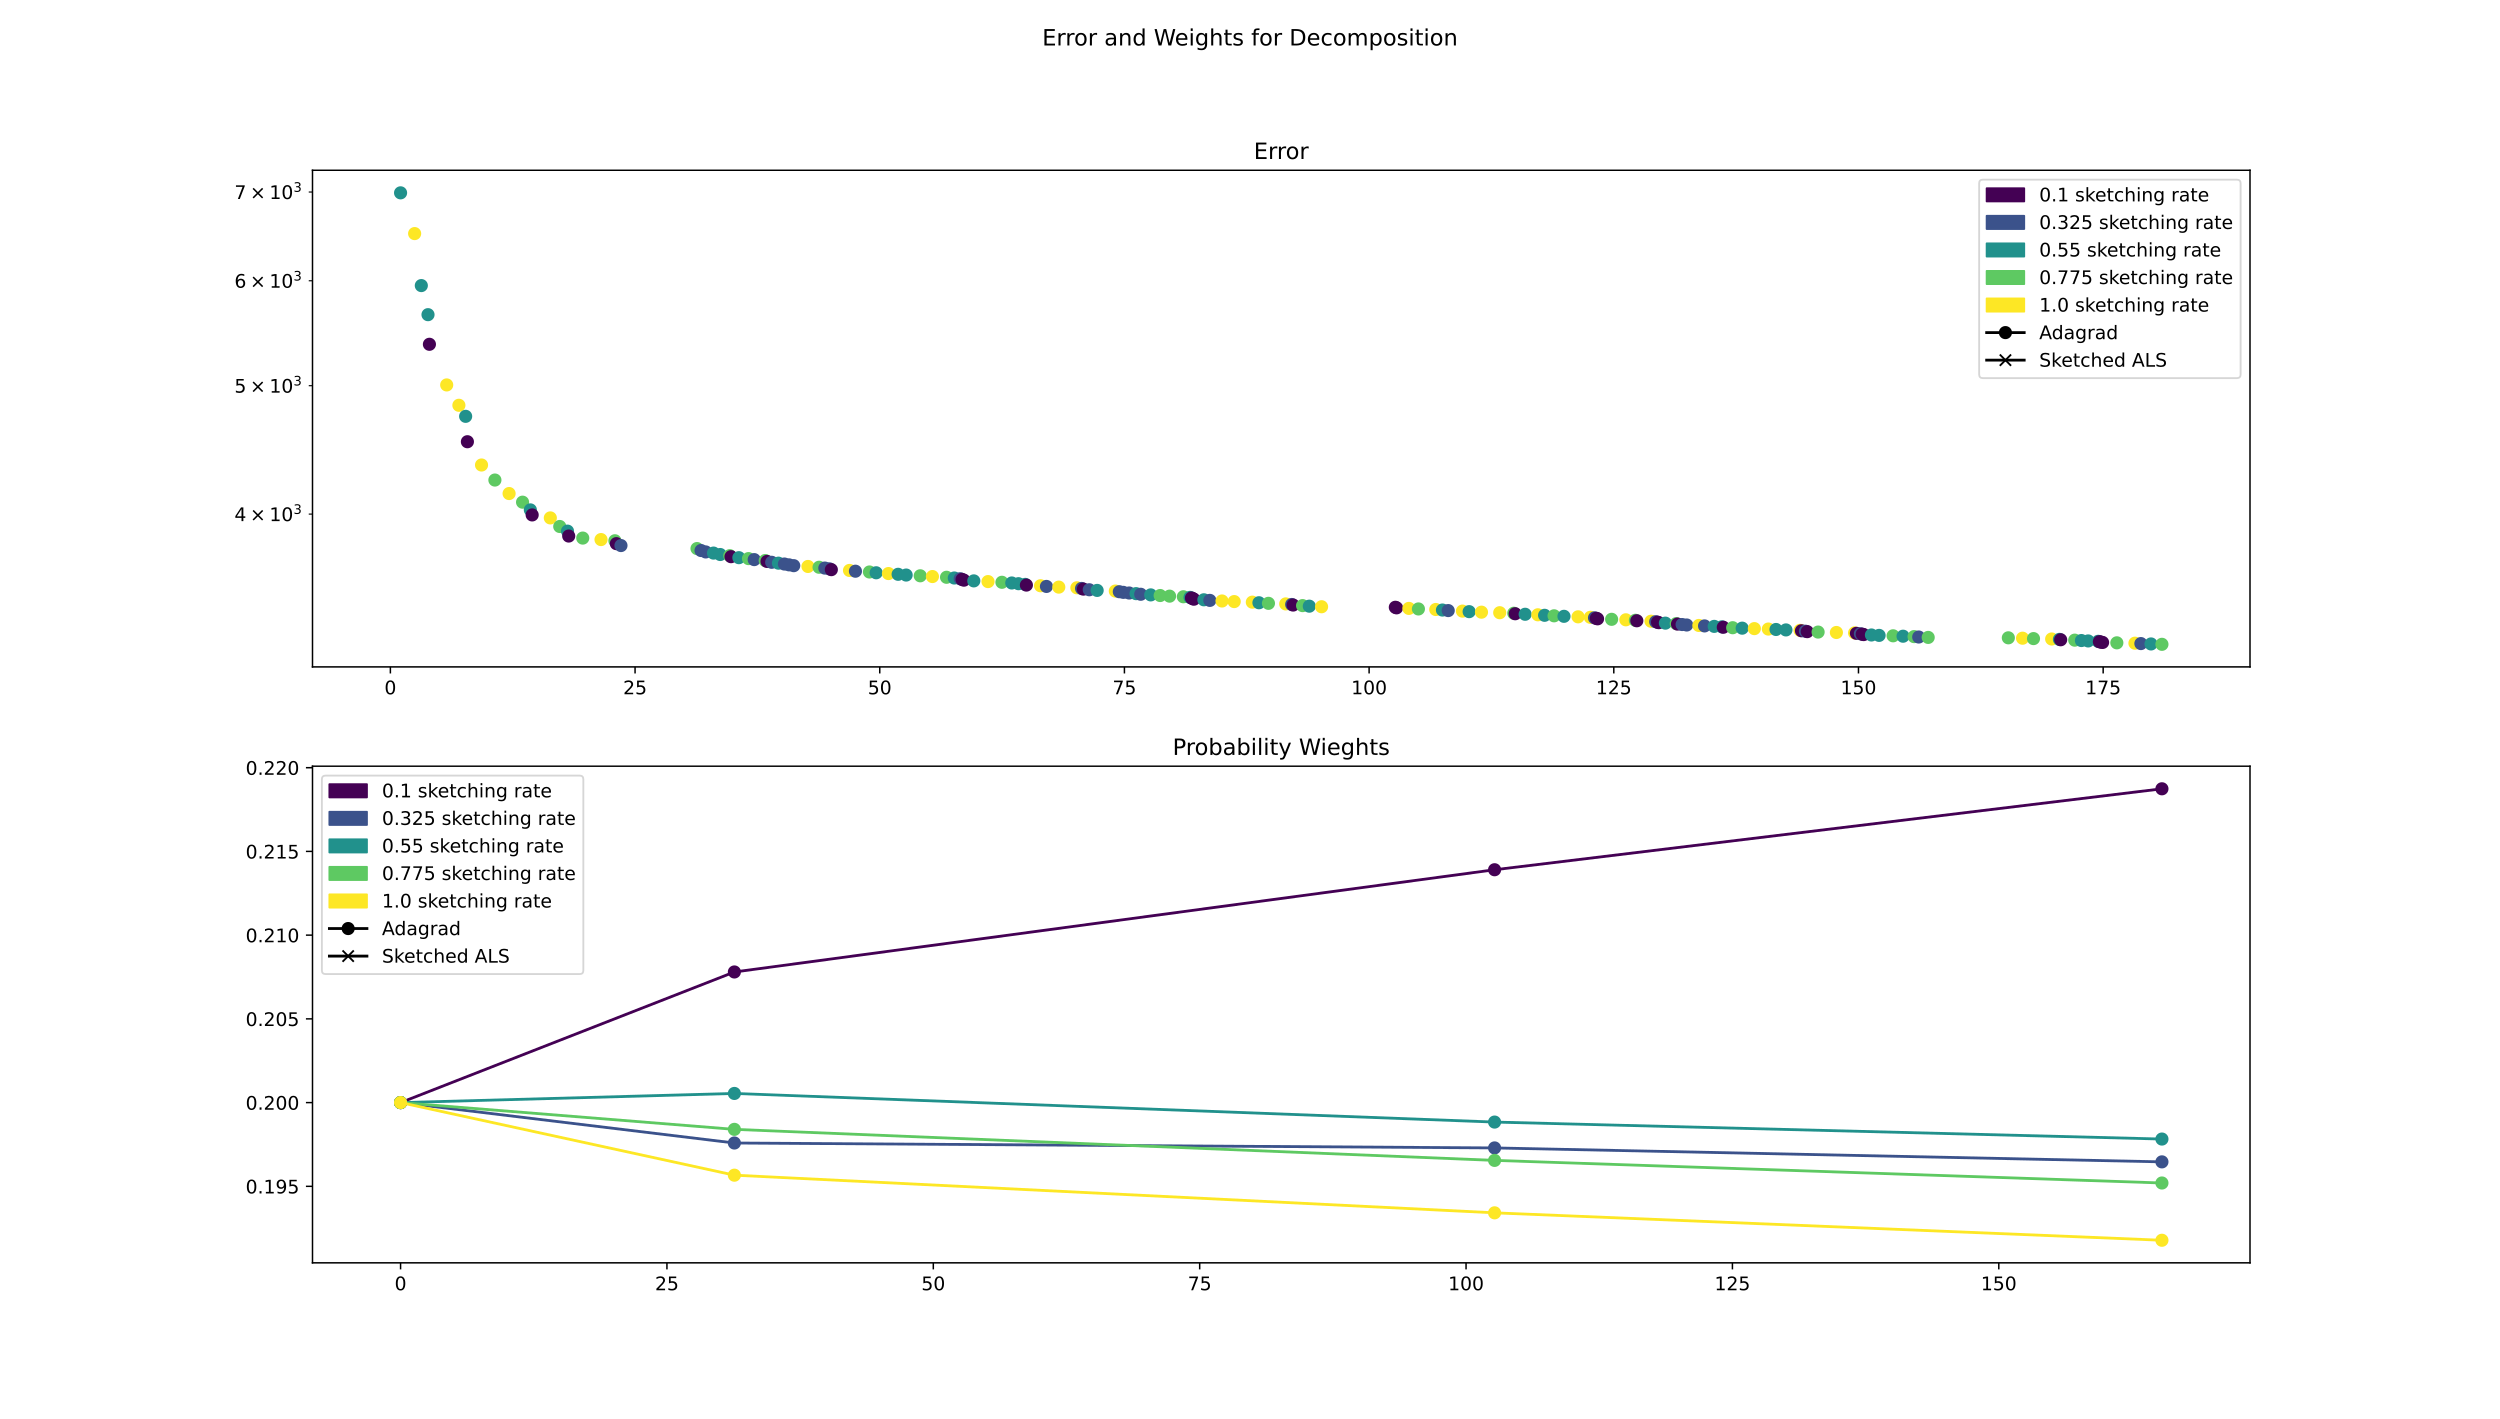 <?xml version="1.0" encoding="utf-8" standalone="no"?>
<!DOCTYPE svg PUBLIC "-//W3C//DTD SVG 1.1//EN"
  "http://www.w3.org/Graphics/SVG/1.1/DTD/svg11.dtd">
<!-- Created with matplotlib (https://matplotlib.org/) -->
<svg height="756pt" version="1.1" viewBox="0 0 1332 756" width="1332pt" xmlns="http://www.w3.org/2000/svg" xmlns:xlink="http://www.w3.org/1999/xlink">
 <defs>
  <style type="text/css">
*{stroke-linecap:butt;stroke-linejoin:round;}
  </style>
 </defs>
 <g id="figure_1">
  <g id="patch_1">
   <path d="M 0 756 
L 1332 756 
L 1332 0 
L 0 0 
z
" style="fill:#ffffff;"/>
  </g>
  <g id="axes_1">
   <g id="patch_2">
    <path d="M 166.5 355.32 
L 1198.8 355.32 
L 1198.8 90.72 
L 166.5 90.72 
z
" style="fill:#ffffff;"/>
   </g>
   <g id="PathCollection_1">
    <defs>
     <path d="M 0 3 
C 0.796 3 1.559 2.684 2.121 2.121 
C 2.684 1.559 3 0.796 3 0 
C 3 -0.796 2.684 -1.559 2.121 -2.121 
C 1.559 -2.684 0.796 -3 0 -3 
C -0.796 -3 -1.559 -2.684 -2.121 -2.121 
C -2.684 -1.559 -3 -0.796 -3 0 
C -3 0.796 -2.684 1.559 -2.121 2.121 
C -1.559 2.684 -0.796 3 0 3 
z
" id="m2c0c9457a9" style="stroke:#21918c;"/>
    </defs>
    <g clip-path="url(#pc5c5abdffa)">
     <use style="fill:#21918c;stroke:#21918c;" x="213.423" xlink:href="#m2c0c9457a9" y="102.747"/>
    </g>
   </g>
   <g id="PathCollection_2">
    <defs>
     <path d="M 0 3 
C 0.796 3 1.559 2.684 2.121 2.121 
C 2.684 1.559 3 0.796 3 0 
C 3 -0.796 2.684 -1.559 2.121 -2.121 
C 1.559 -2.684 0.796 -3 0 -3 
C -0.796 -3 -1.559 -2.684 -2.121 -2.121 
C -2.684 -1.559 -3 -0.796 -3 0 
C -3 0.796 -2.684 1.559 -2.121 2.121 
C -1.559 2.684 -0.796 3 0 3 
z
" id="mc24e77d8cd" style="stroke:#fde725;"/>
    </defs>
    <g clip-path="url(#pc5c5abdffa)">
     <use style="fill:#fde725;stroke:#fde725;" x="220.917" xlink:href="#mc24e77d8cd" y="124.453"/>
    </g>
   </g>
   <g id="PathCollection_3">
    <g clip-path="url(#pc5c5abdffa)">
     <use style="fill:#21918c;stroke:#21918c;" x="224.479" xlink:href="#m2c0c9457a9" y="152.157"/>
    </g>
   </g>
   <g id="PathCollection_4">
    <g clip-path="url(#pc5c5abdffa)">
     <use style="fill:#21918c;stroke:#21918c;" x="228.041" xlink:href="#m2c0c9457a9" y="167.655"/>
    </g>
   </g>
   <g id="PathCollection_5">
    <defs>
     <path d="M 0 3 
C 0.796 3 1.559 2.684 2.121 2.121 
C 2.684 1.559 3 0.796 3 0 
C 3 -0.796 2.684 -1.559 2.121 -2.121 
C 1.559 -2.684 0.796 -3 0 -3 
C -0.796 -3 -1.559 -2.684 -2.121 -2.121 
C -2.684 -1.559 -3 -0.796 -3 0 
C -3 0.796 -2.684 1.559 -2.121 2.121 
C -1.559 2.684 -0.796 3 0 3 
z
" id="m07640aaf13" style="stroke:#440154;"/>
    </defs>
    <g clip-path="url(#pc5c5abdffa)">
     <use style="fill:#440154;stroke:#440154;" x="228.792" xlink:href="#m07640aaf13" y="183.438"/>
    </g>
   </g>
   <g id="PathCollection_6">
    <g clip-path="url(#pc5c5abdffa)">
     <use style="fill:#fde725;stroke:#fde725;" x="237.998" xlink:href="#mc24e77d8cd" y="205.094"/>
    </g>
   </g>
   <g id="PathCollection_7">
    <g clip-path="url(#pc5c5abdffa)">
     <use style="fill:#fde725;stroke:#fde725;" x="244.5" xlink:href="#mc24e77d8cd" y="215.934"/>
    </g>
   </g>
   <g id="PathCollection_8">
    <g clip-path="url(#pc5c5abdffa)">
     <use style="fill:#21918c;stroke:#21918c;" x="248.096" xlink:href="#m2c0c9457a9" y="221.823"/>
    </g>
   </g>
   <g id="PathCollection_9">
    <g clip-path="url(#pc5c5abdffa)">
     <use style="fill:#440154;stroke:#440154;" x="249.032" xlink:href="#m07640aaf13" y="235.353"/>
    </g>
   </g>
   <g id="PathCollection_10">
    <g clip-path="url(#pc5c5abdffa)">
     <use style="fill:#fde725;stroke:#fde725;" x="256.558" xlink:href="#mc24e77d8cd" y="247.756"/>
    </g>
   </g>
   <g id="PathCollection_11">
    <defs>
     <path d="M 0 3 
C 0.796 3 1.559 2.684 2.121 2.121 
C 2.684 1.559 3 0.796 3 0 
C 3 -0.796 2.684 -1.559 2.121 -2.121 
C 1.559 -2.684 0.796 -3 0 -3 
C -0.796 -3 -1.559 -2.684 -2.121 -2.121 
C -2.684 -1.559 -3 -0.796 -3 0 
C -3 0.796 -2.684 1.559 -2.121 2.121 
C -1.559 2.684 -0.796 3 0 3 
z
" id="m3b3efb8cda" style="stroke:#5ec962;"/>
    </defs>
    <g clip-path="url(#pc5c5abdffa)">
     <use style="fill:#5ec962;stroke:#5ec962;" x="263.683" xlink:href="#m3b3efb8cda" y="255.766"/>
    </g>
   </g>
   <g id="PathCollection_12">
    <g clip-path="url(#pc5c5abdffa)">
     <use style="fill:#fde725;stroke:#fde725;" x="271.244" xlink:href="#mc24e77d8cd" y="262.961"/>
    </g>
   </g>
   <g id="PathCollection_13">
    <g clip-path="url(#pc5c5abdffa)">
     <use style="fill:#5ec962;stroke:#5ec962;" x="278.421" xlink:href="#m3b3efb8cda" y="267.563"/>
    </g>
   </g>
   <g id="PathCollection_14">
    <g clip-path="url(#pc5c5abdffa)">
     <use style="fill:#21918c;stroke:#21918c;" x="282.571" xlink:href="#m2c0c9457a9" y="271.672"/>
    </g>
   </g>
   <g id="PathCollection_15">
    <g clip-path="url(#pc5c5abdffa)">
     <use style="fill:#440154;stroke:#440154;" x="283.536" xlink:href="#m07640aaf13" y="274.351"/>
    </g>
   </g>
   <g id="PathCollection_16">
    <g clip-path="url(#pc5c5abdffa)">
     <use style="fill:#fde725;stroke:#fde725;" x="293.209" xlink:href="#mc24e77d8cd" y="275.942"/>
    </g>
   </g>
   <g id="PathCollection_17">
    <g clip-path="url(#pc5c5abdffa)">
     <use style="fill:#5ec962;stroke:#5ec962;" x="298.23" xlink:href="#m3b3efb8cda" y="280.513"/>
    </g>
   </g>
   <g id="PathCollection_18">
    <g clip-path="url(#pc5c5abdffa)">
     <use style="fill:#21918c;stroke:#21918c;" x="302.363" xlink:href="#m2c0c9457a9" y="282.986"/>
    </g>
   </g>
   <g id="PathCollection_19">
    <g clip-path="url(#pc5c5abdffa)">
     <use style="fill:#440154;stroke:#440154;" x="303.01" xlink:href="#m07640aaf13" y="285.6"/>
    </g>
   </g>
   <g id="PathCollection_20">
    <g clip-path="url(#pc5c5abdffa)">
     <use style="fill:#5ec962;stroke:#5ec962;" x="310.491" xlink:href="#m3b3efb8cda" y="286.69"/>
    </g>
   </g>
   <g id="PathCollection_21">
    <g clip-path="url(#pc5c5abdffa)">
     <use style="fill:#fde725;stroke:#fde725;" x="320.223" xlink:href="#mc24e77d8cd" y="287.483"/>
    </g>
   </g>
   <g id="PathCollection_22">
    <g clip-path="url(#pc5c5abdffa)">
     <use style="fill:#5ec962;stroke:#5ec962;" x="327.626" xlink:href="#m3b3efb8cda" y="288.12"/>
    </g>
   </g>
   <g id="PathCollection_23">
    <g clip-path="url(#pc5c5abdffa)">
     <use style="fill:#440154;stroke:#440154;" x="328.393" xlink:href="#m07640aaf13" y="289.65"/>
    </g>
   </g>
   <g id="PathCollection_24">
    <defs>
     <path d="M 0 3 
C 0.796 3 1.559 2.684 2.121 2.121 
C 2.684 1.559 3 0.796 3 0 
C 3 -0.796 2.684 -1.559 2.121 -2.121 
C 1.559 -2.684 0.796 -3 0 -3 
C -0.796 -3 -1.559 -2.684 -2.121 -2.121 
C -2.684 -1.559 -3 -0.796 -3 0 
C -3 0.796 -2.684 1.559 -2.121 2.121 
C -1.559 2.684 -0.796 3 0 3 
z
" id="m4ecb924123" style="stroke:#3b528b;"/>
    </defs>
    <g clip-path="url(#pc5c5abdffa)">
     <use style="fill:#3b528b;stroke:#3b528b;" x="330.851" xlink:href="#m4ecb924123" y="290.67"/>
    </g>
   </g>
   <g id="PathCollection_25">
    <g clip-path="url(#pc5c5abdffa)">
     <use style="fill:#5ec962;stroke:#5ec962;" x="371.368" xlink:href="#m3b3efb8cda" y="292.273"/>
    </g>
   </g>
   <g id="PathCollection_26">
    <g clip-path="url(#pc5c5abdffa)">
     <use style="fill:#3b528b;stroke:#3b528b;" x="373.514" xlink:href="#m4ecb924123" y="293.321"/>
    </g>
   </g>
   <g id="PathCollection_27">
    <g clip-path="url(#pc5c5abdffa)">
     <use style="fill:#3b528b;stroke:#3b528b;" x="376.009" xlink:href="#m4ecb924123" y="294.071"/>
    </g>
   </g>
   <g id="PathCollection_28">
    <g clip-path="url(#pc5c5abdffa)">
     <use style="fill:#21918c;stroke:#21918c;" x="380.164" xlink:href="#m2c0c9457a9" y="294.682"/>
    </g>
   </g>
   <g id="PathCollection_29">
    <g clip-path="url(#pc5c5abdffa)">
     <use style="fill:#21918c;stroke:#21918c;" x="383.726" xlink:href="#m2c0c9457a9" y="295.444"/>
    </g>
   </g>
   <g id="PathCollection_30">
    <g clip-path="url(#pc5c5abdffa)">
     <use style="fill:#5ec962;stroke:#5ec962;" x="388.823" xlink:href="#m3b3efb8cda" y="296.059"/>
    </g>
   </g>
   <g id="PathCollection_31">
    <g clip-path="url(#pc5c5abdffa)">
     <use style="fill:#440154;stroke:#440154;" x="389.486" xlink:href="#m07640aaf13" y="296.598"/>
    </g>
   </g>
   <g id="PathCollection_32">
    <g clip-path="url(#pc5c5abdffa)">
     <use style="fill:#21918c;stroke:#21918c;" x="393.673" xlink:href="#m2c0c9457a9" y="297.128"/>
    </g>
   </g>
   <g id="PathCollection_33">
    <g clip-path="url(#pc5c5abdffa)">
     <use style="fill:#5ec962;stroke:#5ec962;" x="398.793" xlink:href="#m3b3efb8cda" y="297.624"/>
    </g>
   </g>
   <g id="PathCollection_34">
    <g clip-path="url(#pc5c5abdffa)">
     <use style="fill:#3b528b;stroke:#3b528b;" x="401.843" xlink:href="#m4ecb924123" y="298.162"/>
    </g>
   </g>
   <g id="PathCollection_35">
    <g clip-path="url(#pc5c5abdffa)">
     <use style="fill:#5ec962;stroke:#5ec962;" x="407.694" xlink:href="#m3b3efb8cda" y="298.645"/>
    </g>
   </g>
   <g id="PathCollection_36">
    <g clip-path="url(#pc5c5abdffa)">
     <use style="fill:#440154;stroke:#440154;" x="408.672" xlink:href="#m07640aaf13" y="299.134"/>
    </g>
   </g>
   <g id="PathCollection_37">
    <g clip-path="url(#pc5c5abdffa)">
     <use style="fill:#3b528b;stroke:#3b528b;" x="411.151" xlink:href="#m4ecb924123" y="299.591"/>
    </g>
   </g>
   <g id="PathCollection_38">
    <g clip-path="url(#pc5c5abdffa)">
     <use style="fill:#21918c;stroke:#21918c;" x="414.761" xlink:href="#m2c0c9457a9" y="300.054"/>
    </g>
   </g>
   <g id="PathCollection_39">
    <g clip-path="url(#pc5c5abdffa)">
     <use style="fill:#3b528b;stroke:#3b528b;" x="417.934" xlink:href="#m4ecb924123" y="300.517"/>
    </g>
   </g>
   <g id="PathCollection_40">
    <g clip-path="url(#pc5c5abdffa)">
     <use style="fill:#3b528b;stroke:#3b528b;" x="420.405" xlink:href="#m4ecb924123" y="300.956"/>
    </g>
   </g>
   <g id="PathCollection_41">
    <g clip-path="url(#pc5c5abdffa)">
     <use style="fill:#3b528b;stroke:#3b528b;" x="422.898" xlink:href="#m4ecb924123" y="301.386"/>
    </g>
   </g>
   <g id="PathCollection_42">
    <g clip-path="url(#pc5c5abdffa)">
     <use style="fill:#fde725;stroke:#fde725;" x="430.492" xlink:href="#mc24e77d8cd" y="301.812"/>
    </g>
   </g>
   <g id="PathCollection_43">
    <g clip-path="url(#pc5c5abdffa)">
     <use style="fill:#5ec962;stroke:#5ec962;" x="436.395" xlink:href="#m3b3efb8cda" y="302.232"/>
    </g>
   </g>
   <g id="PathCollection_44">
    <g clip-path="url(#pc5c5abdffa)">
     <use style="fill:#3b528b;stroke:#3b528b;" x="439.469" xlink:href="#m4ecb924123" y="302.668"/>
    </g>
   </g>
   <g id="PathCollection_45">
    <g clip-path="url(#pc5c5abdffa)">
     <use style="fill:#3b528b;stroke:#3b528b;" x="441.942" xlink:href="#m4ecb924123" y="303.082"/>
    </g>
   </g>
   <g id="PathCollection_46">
    <g clip-path="url(#pc5c5abdffa)">
     <use style="fill:#440154;stroke:#440154;" x="442.936" xlink:href="#m07640aaf13" y="303.506"/>
    </g>
   </g>
   <g id="PathCollection_47">
    <g clip-path="url(#pc5c5abdffa)">
     <use style="fill:#fde725;stroke:#fde725;" x="452.62" xlink:href="#mc24e77d8cd" y="303.927"/>
    </g>
   </g>
   <g id="PathCollection_48">
    <g clip-path="url(#pc5c5abdffa)">
     <use style="fill:#3b528b;stroke:#3b528b;" x="455.78" xlink:href="#m4ecb924123" y="304.342"/>
    </g>
   </g>
   <g id="PathCollection_49">
    <g clip-path="url(#pc5c5abdffa)">
     <use style="fill:#5ec962;stroke:#5ec962;" x="463.243" xlink:href="#m3b3efb8cda" y="304.754"/>
    </g>
   </g>
   <g id="PathCollection_50">
    <g clip-path="url(#pc5c5abdffa)">
     <use style="fill:#21918c;stroke:#21918c;" x="466.822" xlink:href="#m2c0c9457a9" y="305.174"/>
    </g>
   </g>
   <g id="PathCollection_51">
    <g clip-path="url(#pc5c5abdffa)">
     <use style="fill:#fde725;stroke:#fde725;" x="473.362" xlink:href="#mc24e77d8cd" y="305.587"/>
    </g>
   </g>
   <g id="PathCollection_52">
    <g clip-path="url(#pc5c5abdffa)">
     <use style="fill:#21918c;stroke:#21918c;" x="478.519" xlink:href="#m2c0c9457a9" y="305.991"/>
    </g>
   </g>
   <g id="PathCollection_53">
    <g clip-path="url(#pc5c5abdffa)">
     <use style="fill:#21918c;stroke:#21918c;" x="482.797" xlink:href="#m2c0c9457a9" y="306.385"/>
    </g>
   </g>
   <g id="PathCollection_54">
    <g clip-path="url(#pc5c5abdffa)">
     <use style="fill:#5ec962;stroke:#5ec962;" x="490.297" xlink:href="#m3b3efb8cda" y="306.782"/>
    </g>
   </g>
   <g id="PathCollection_55">
    <g clip-path="url(#pc5c5abdffa)">
     <use style="fill:#fde725;stroke:#fde725;" x="496.801" xlink:href="#mc24e77d8cd" y="307.182"/>
    </g>
   </g>
   <g id="PathCollection_56">
    <g clip-path="url(#pc5c5abdffa)">
     <use style="fill:#5ec962;stroke:#5ec962;" x="504.316" xlink:href="#m3b3efb8cda" y="307.575"/>
    </g>
   </g>
   <g id="PathCollection_57">
    <g clip-path="url(#pc5c5abdffa)">
     <use style="fill:#21918c;stroke:#21918c;" x="508.444" xlink:href="#m2c0c9457a9" y="307.959"/>
    </g>
   </g>
   <g id="PathCollection_58">
    <g clip-path="url(#pc5c5abdffa)">
     <use style="fill:#3b528b;stroke:#3b528b;" x="511.608" xlink:href="#m4ecb924123" y="308.347"/>
    </g>
   </g>
   <g id="PathCollection_59">
    <g clip-path="url(#pc5c5abdffa)">
     <use style="fill:#440154;stroke:#440154;" x="512.587" xlink:href="#m07640aaf13" y="308.73"/>
    </g>
   </g>
   <g id="PathCollection_60">
    <g clip-path="url(#pc5c5abdffa)">
     <use style="fill:#440154;stroke:#440154;" x="513.575" xlink:href="#m07640aaf13" y="309.114"/>
    </g>
   </g>
   <g id="PathCollection_61">
    <g clip-path="url(#pc5c5abdffa)">
     <use style="fill:#21918c;stroke:#21918c;" x="518.837" xlink:href="#m2c0c9457a9" y="309.496"/>
    </g>
   </g>
   <g id="PathCollection_62">
    <g clip-path="url(#pc5c5abdffa)">
     <use style="fill:#fde725;stroke:#fde725;" x="526.413" xlink:href="#mc24e77d8cd" y="309.869"/>
    </g>
   </g>
   <g id="PathCollection_63">
    <g clip-path="url(#pc5c5abdffa)">
     <use style="fill:#5ec962;stroke:#5ec962;" x="533.828" xlink:href="#m3b3efb8cda" y="310.245"/>
    </g>
   </g>
   <g id="PathCollection_64">
    <g clip-path="url(#pc5c5abdffa)">
     <use style="fill:#21918c;stroke:#21918c;" x="539.075" xlink:href="#m2c0c9457a9" y="310.618"/>
    </g>
   </g>
   <g id="PathCollection_65">
    <g clip-path="url(#pc5c5abdffa)">
     <use style="fill:#21918c;stroke:#21918c;" x="542.652" xlink:href="#m2c0c9457a9" y="310.992"/>
    </g>
   </g>
   <g id="PathCollection_66">
    <g clip-path="url(#pc5c5abdffa)">
     <use style="fill:#21918c;stroke:#21918c;" x="546.21" xlink:href="#m2c0c9457a9" y="311.363"/>
    </g>
   </g>
   <g id="PathCollection_67">
    <g clip-path="url(#pc5c5abdffa)">
     <use style="fill:#440154;stroke:#440154;" x="546.864" xlink:href="#m07640aaf13" y="311.73"/>
    </g>
   </g>
   <g id="PathCollection_68">
    <g clip-path="url(#pc5c5abdffa)">
     <use style="fill:#fde725;stroke:#fde725;" x="554.4" xlink:href="#mc24e77d8cd" y="312.089"/>
    </g>
   </g>
   <g id="PathCollection_69">
    <g clip-path="url(#pc5c5abdffa)">
     <use style="fill:#3b528b;stroke:#3b528b;" x="557.549" xlink:href="#m4ecb924123" y="312.452"/>
    </g>
   </g>
   <g id="PathCollection_70">
    <g clip-path="url(#pc5c5abdffa)">
     <use style="fill:#fde725;stroke:#fde725;" x="564.125" xlink:href="#mc24e77d8cd" y="312.813"/>
    </g>
   </g>
   <g id="PathCollection_71">
    <g clip-path="url(#pc5c5abdffa)">
     <use style="fill:#fde725;stroke:#fde725;" x="573.758" xlink:href="#mc24e77d8cd" y="313.172"/>
    </g>
   </g>
   <g id="PathCollection_72">
    <g clip-path="url(#pc5c5abdffa)">
     <use style="fill:#3b528b;stroke:#3b528b;" x="576.25" xlink:href="#m4ecb924123" y="313.522"/>
    </g>
   </g>
   <g id="PathCollection_73">
    <g clip-path="url(#pc5c5abdffa)">
     <use style="fill:#440154;stroke:#440154;" x="577.208" xlink:href="#m07640aaf13" y="313.876"/>
    </g>
   </g>
   <g id="PathCollection_74">
    <g clip-path="url(#pc5c5abdffa)">
     <use style="fill:#3b528b;stroke:#3b528b;" x="580.366" xlink:href="#m4ecb924123" y="314.227"/>
    </g>
   </g>
   <g id="PathCollection_75">
    <g clip-path="url(#pc5c5abdffa)">
     <use style="fill:#21918c;stroke:#21918c;" x="584.56" xlink:href="#m2c0c9457a9" y="314.572"/>
    </g>
   </g>
   <g id="PathCollection_76">
    <g clip-path="url(#pc5c5abdffa)">
     <use style="fill:#fde725;stroke:#fde725;" x="594.246" xlink:href="#mc24e77d8cd" y="314.92"/>
    </g>
   </g>
   <g id="PathCollection_77">
    <g clip-path="url(#pc5c5abdffa)">
     <use style="fill:#3b528b;stroke:#3b528b;" x="596.371" xlink:href="#m4ecb924123" y="315.266"/>
    </g>
   </g>
   <g id="PathCollection_78">
    <g clip-path="url(#pc5c5abdffa)">
     <use style="fill:#3b528b;stroke:#3b528b;" x="598.501" xlink:href="#m4ecb924123" y="315.609"/>
    </g>
   </g>
   <g id="PathCollection_79">
    <g clip-path="url(#pc5c5abdffa)">
     <use style="fill:#3b528b;stroke:#3b528b;" x="601.606" xlink:href="#m4ecb924123" y="315.95"/>
    </g>
   </g>
   <g id="PathCollection_80">
    <g clip-path="url(#pc5c5abdffa)">
     <use style="fill:#21918c;stroke:#21918c;" x="605.292" xlink:href="#m2c0c9457a9" y="316.291"/>
    </g>
   </g>
   <g id="PathCollection_81">
    <g clip-path="url(#pc5c5abdffa)">
     <use style="fill:#3b528b;stroke:#3b528b;" x="607.777" xlink:href="#m4ecb924123" y="316.623"/>
    </g>
   </g>
   <g id="PathCollection_82">
    <g clip-path="url(#pc5c5abdffa)">
     <use style="fill:#21918c;stroke:#21918c;" x="613.107" xlink:href="#m2c0c9457a9" y="316.959"/>
    </g>
   </g>
   <g id="PathCollection_83">
    <g clip-path="url(#pc5c5abdffa)">
     <use style="fill:#5ec962;stroke:#5ec962;" x="618.13" xlink:href="#m3b3efb8cda" y="317.293"/>
    </g>
   </g>
   <g id="PathCollection_84">
    <g clip-path="url(#pc5c5abdffa)">
     <use style="fill:#5ec962;stroke:#5ec962;" x="623.153" xlink:href="#m3b3efb8cda" y="317.625"/>
    </g>
   </g>
   <g id="PathCollection_85">
    <g clip-path="url(#pc5c5abdffa)">
     <use style="fill:#5ec962;stroke:#5ec962;" x="630.489" xlink:href="#m3b3efb8cda" y="317.954"/>
    </g>
   </g>
   <g id="PathCollection_86">
    <g clip-path="url(#pc5c5abdffa)">
     <use style="fill:#21918c;stroke:#21918c;" x="634.054" xlink:href="#m2c0c9457a9" y="318.284"/>
    </g>
   </g>
   <g id="PathCollection_87">
    <g clip-path="url(#pc5c5abdffa)">
     <use style="fill:#440154;stroke:#440154;" x="634.805" xlink:href="#m07640aaf13" y="318.604"/>
    </g>
   </g>
   <g id="PathCollection_88">
    <g clip-path="url(#pc5c5abdffa)">
     <use style="fill:#440154;stroke:#440154;" x="635.466" xlink:href="#m07640aaf13" y="318.927"/>
    </g>
   </g>
   <g id="PathCollection_89">
    <g clip-path="url(#pc5c5abdffa)">
     <use style="fill:#440154;stroke:#440154;" x="636.116" xlink:href="#m07640aaf13" y="319.249"/>
    </g>
   </g>
   <g id="PathCollection_90">
    <g clip-path="url(#pc5c5abdffa)">
     <use style="fill:#21918c;stroke:#21918c;" x="641.427" xlink:href="#m2c0c9457a9" y="319.569"/>
    </g>
   </g>
   <g id="PathCollection_91">
    <g clip-path="url(#pc5c5abdffa)">
     <use style="fill:#3b528b;stroke:#3b528b;" x="644.601" xlink:href="#m4ecb924123" y="319.887"/>
    </g>
   </g>
   <g id="PathCollection_92">
    <g clip-path="url(#pc5c5abdffa)">
     <use style="fill:#fde725;stroke:#fde725;" x="651.091" xlink:href="#mc24e77d8cd" y="320.205"/>
    </g>
   </g>
   <g id="PathCollection_93">
    <g clip-path="url(#pc5c5abdffa)">
     <use style="fill:#fde725;stroke:#fde725;" x="657.584" xlink:href="#mc24e77d8cd" y="320.52"/>
    </g>
   </g>
   <g id="PathCollection_94">
    <g clip-path="url(#pc5c5abdffa)">
     <use style="fill:#fde725;stroke:#fde725;" x="667.238" xlink:href="#mc24e77d8cd" y="320.833"/>
    </g>
   </g>
   <g id="PathCollection_95">
    <g clip-path="url(#pc5c5abdffa)">
     <use style="fill:#21918c;stroke:#21918c;" x="670.765" xlink:href="#m2c0c9457a9" y="321.145"/>
    </g>
   </g>
   <g id="PathCollection_96">
    <g clip-path="url(#pc5c5abdffa)">
     <use style="fill:#5ec962;stroke:#5ec962;" x="675.83" xlink:href="#m3b3efb8cda" y="321.455"/>
    </g>
   </g>
   <g id="PathCollection_97">
    <g clip-path="url(#pc5c5abdffa)">
     <use style="fill:#fde725;stroke:#fde725;" x="685.04" xlink:href="#mc24e77d8cd" y="321.763"/>
    </g>
   </g>
   <g id="PathCollection_98">
    <g clip-path="url(#pc5c5abdffa)">
     <use style="fill:#3b528b;stroke:#3b528b;" x="688.21" xlink:href="#m4ecb924123" y="322.068"/>
    </g>
   </g>
   <g id="PathCollection_99">
    <g clip-path="url(#pc5c5abdffa)">
     <use style="fill:#440154;stroke:#440154;" x="688.97" xlink:href="#m07640aaf13" y="322.366"/>
    </g>
   </g>
   <g id="PathCollection_100">
    <g clip-path="url(#pc5c5abdffa)">
     <use style="fill:#5ec962;stroke:#5ec962;" x="694.011" xlink:href="#m3b3efb8cda" y="322.669"/>
    </g>
   </g>
   <g id="PathCollection_101">
    <g clip-path="url(#pc5c5abdffa)">
     <use style="fill:#21918c;stroke:#21918c;" x="697.592" xlink:href="#m2c0c9457a9" y="322.971"/>
    </g>
   </g>
   <g id="PathCollection_102">
    <g clip-path="url(#pc5c5abdffa)">
     <use style="fill:#fde725;stroke:#fde725;" x="704.133" xlink:href="#mc24e77d8cd" y="323.27"/>
    </g>
   </g>
   <g id="PathCollection_103">
    <g clip-path="url(#pc5c5abdffa)">
     <use style="fill:#440154;stroke:#440154;" x="743.428" xlink:href="#m07640aaf13" y="323.563"/>
    </g>
   </g>
   <g id="PathCollection_104">
    <g clip-path="url(#pc5c5abdffa)">
     <use style="fill:#440154;stroke:#440154;" x="744.088" xlink:href="#m07640aaf13" y="323.86"/>
    </g>
   </g>
   <g id="PathCollection_105">
    <g clip-path="url(#pc5c5abdffa)">
     <use style="fill:#fde725;stroke:#fde725;" x="750.642" xlink:href="#mc24e77d8cd" y="324.156"/>
    </g>
   </g>
   <g id="PathCollection_106">
    <g clip-path="url(#pc5c5abdffa)">
     <use style="fill:#5ec962;stroke:#5ec962;" x="755.731" xlink:href="#m3b3efb8cda" y="324.449"/>
    </g>
   </g>
   <g id="PathCollection_107">
    <g clip-path="url(#pc5c5abdffa)">
     <use style="fill:#fde725;stroke:#fde725;" x="764.971" xlink:href="#mc24e77d8cd" y="324.74"/>
    </g>
   </g>
   <g id="PathCollection_108">
    <g clip-path="url(#pc5c5abdffa)">
     <use style="fill:#21918c;stroke:#21918c;" x="768.535" xlink:href="#m2c0c9457a9" y="325.03"/>
    </g>
   </g>
   <g id="PathCollection_109">
    <g clip-path="url(#pc5c5abdffa)">
     <use style="fill:#3b528b;stroke:#3b528b;" x="771.605" xlink:href="#m4ecb924123" y="325.318"/>
    </g>
   </g>
   <g id="PathCollection_110">
    <g clip-path="url(#pc5c5abdffa)">
     <use style="fill:#fde725;stroke:#fde725;" x="779.191" xlink:href="#mc24e77d8cd" y="325.6"/>
    </g>
   </g>
   <g id="PathCollection_111">
    <g clip-path="url(#pc5c5abdffa)">
     <use style="fill:#21918c;stroke:#21918c;" x="782.759" xlink:href="#m2c0c9457a9" y="325.885"/>
    </g>
   </g>
   <g id="PathCollection_112">
    <g clip-path="url(#pc5c5abdffa)">
     <use style="fill:#fde725;stroke:#fde725;" x="789.335" xlink:href="#mc24e77d8cd" y="326.169"/>
    </g>
   </g>
   <g id="PathCollection_113">
    <g clip-path="url(#pc5c5abdffa)">
     <use style="fill:#fde725;stroke:#fde725;" x="799.046" xlink:href="#mc24e77d8cd" y="326.451"/>
    </g>
   </g>
   <g id="PathCollection_114">
    <g clip-path="url(#pc5c5abdffa)">
     <use style="fill:#5ec962;stroke:#5ec962;" x="806.537" xlink:href="#m3b3efb8cda" y="326.731"/>
    </g>
   </g>
   <g id="PathCollection_115">
    <g clip-path="url(#pc5c5abdffa)">
     <use style="fill:#440154;stroke:#440154;" x="807.298" xlink:href="#m07640aaf13" y="327.004"/>
    </g>
   </g>
   <g id="PathCollection_116">
    <g clip-path="url(#pc5c5abdffa)">
     <use style="fill:#21918c;stroke:#21918c;" x="812.595" xlink:href="#m2c0c9457a9" y="327.282"/>
    </g>
   </g>
   <g id="PathCollection_117">
    <g clip-path="url(#pc5c5abdffa)">
     <use style="fill:#fde725;stroke:#fde725;" x="819.379" xlink:href="#mc24e77d8cd" y="327.558"/>
    </g>
   </g>
   <g id="PathCollection_118">
    <g clip-path="url(#pc5c5abdffa)">
     <use style="fill:#21918c;stroke:#21918c;" x="822.958" xlink:href="#m2c0c9457a9" y="327.833"/>
    </g>
   </g>
   <g id="PathCollection_119">
    <g clip-path="url(#pc5c5abdffa)">
     <use style="fill:#5ec962;stroke:#5ec962;" x="828.007" xlink:href="#m3b3efb8cda" y="328.106"/>
    </g>
   </g>
   <g id="PathCollection_120">
    <g clip-path="url(#pc5c5abdffa)">
     <use style="fill:#21918c;stroke:#21918c;" x="833.285" xlink:href="#m2c0c9457a9" y="328.377"/>
    </g>
   </g>
   <g id="PathCollection_121">
    <g clip-path="url(#pc5c5abdffa)">
     <use style="fill:#fde725;stroke:#fde725;" x="840.802" xlink:href="#mc24e77d8cd" y="328.643"/>
    </g>
   </g>
   <g id="PathCollection_122">
    <g clip-path="url(#pc5c5abdffa)">
     <use style="fill:#fde725;stroke:#fde725;" x="847.334" xlink:href="#mc24e77d8cd" y="328.912"/>
    </g>
   </g>
   <g id="PathCollection_123">
    <g clip-path="url(#pc5c5abdffa)">
     <use style="fill:#3b528b;stroke:#3b528b;" x="849.553" xlink:href="#m4ecb924123" y="329.179"/>
    </g>
   </g>
   <g id="PathCollection_124">
    <g clip-path="url(#pc5c5abdffa)">
     <use style="fill:#440154;stroke:#440154;" x="850.523" xlink:href="#m07640aaf13" y="329.445"/>
    </g>
   </g>
   <g id="PathCollection_125">
    <g clip-path="url(#pc5c5abdffa)">
     <use style="fill:#440154;stroke:#440154;" x="851.185" xlink:href="#m07640aaf13" y="329.709"/>
    </g>
   </g>
   <g id="PathCollection_126">
    <g clip-path="url(#pc5c5abdffa)">
     <use style="fill:#5ec962;stroke:#5ec962;" x="858.673" xlink:href="#m3b3efb8cda" y="329.972"/>
    </g>
   </g>
   <g id="PathCollection_127">
    <g clip-path="url(#pc5c5abdffa)">
     <use style="fill:#fde725;stroke:#fde725;" x="866.251" xlink:href="#mc24e77d8cd" y="330.23"/>
    </g>
   </g>
   <g id="PathCollection_128">
    <g clip-path="url(#pc5c5abdffa)">
     <use style="fill:#5ec962;stroke:#5ec962;" x="871.336" xlink:href="#m3b3efb8cda" y="330.491"/>
    </g>
   </g>
   <g id="PathCollection_129">
    <g clip-path="url(#pc5c5abdffa)">
     <use style="fill:#440154;stroke:#440154;" x="872.099" xlink:href="#m07640aaf13" y="330.745"/>
    </g>
   </g>
   <g id="PathCollection_130">
    <g clip-path="url(#pc5c5abdffa)">
     <use style="fill:#fde725;stroke:#fde725;" x="879.663" xlink:href="#mc24e77d8cd" y="330.999"/>
    </g>
   </g>
   <g id="PathCollection_131">
    <g clip-path="url(#pc5c5abdffa)">
     <use style="fill:#3b528b;stroke:#3b528b;" x="882.148" xlink:href="#m4ecb924123" y="331.251"/>
    </g>
   </g>
   <g id="PathCollection_132">
    <g clip-path="url(#pc5c5abdffa)">
     <use style="fill:#440154;stroke:#440154;" x="883.136" xlink:href="#m07640aaf13" y="331.505"/>
    </g>
   </g>
   <g id="PathCollection_133">
    <g clip-path="url(#pc5c5abdffa)">
     <use style="fill:#440154;stroke:#440154;" x="883.782" xlink:href="#m07640aaf13" y="331.759"/>
    </g>
   </g>
   <g id="PathCollection_134">
    <g clip-path="url(#pc5c5abdffa)">
     <use style="fill:#21918c;stroke:#21918c;" x="887.32" xlink:href="#m2c0c9457a9" y="332.011"/>
    </g>
   </g>
   <g id="PathCollection_135">
    <g clip-path="url(#pc5c5abdffa)">
     <use style="fill:#5ec962;stroke:#5ec962;" x="893.1" xlink:href="#m3b3efb8cda" y="332.259"/>
    </g>
   </g>
   <g id="PathCollection_136">
    <g clip-path="url(#pc5c5abdffa)">
     <use style="fill:#440154;stroke:#440154;" x="893.775" xlink:href="#m07640aaf13" y="332.509"/>
    </g>
   </g>
   <g id="PathCollection_137">
    <g clip-path="url(#pc5c5abdffa)">
     <use style="fill:#3b528b;stroke:#3b528b;" x="896.231" xlink:href="#m4ecb924123" y="332.754"/>
    </g>
   </g>
   <g id="PathCollection_138">
    <g clip-path="url(#pc5c5abdffa)">
     <use style="fill:#3b528b;stroke:#3b528b;" x="898.672" xlink:href="#m4ecb924123" y="332.997"/>
    </g>
   </g>
   <g id="PathCollection_139">
    <g clip-path="url(#pc5c5abdffa)">
     <use style="fill:#fde725;stroke:#fde725;" x="905.155" xlink:href="#mc24e77d8cd" y="333.243"/>
    </g>
   </g>
   <g id="PathCollection_140">
    <g clip-path="url(#pc5c5abdffa)">
     <use style="fill:#3b528b;stroke:#3b528b;" x="908.178" xlink:href="#m4ecb924123" y="333.489"/>
    </g>
   </g>
   <g id="PathCollection_141">
    <g clip-path="url(#pc5c5abdffa)">
     <use style="fill:#21918c;stroke:#21918c;" x="913.338" xlink:href="#m2c0c9457a9" y="333.734"/>
    </g>
   </g>
   <g id="PathCollection_142">
    <g clip-path="url(#pc5c5abdffa)">
     <use style="fill:#21918c;stroke:#21918c;" x="917.413" xlink:href="#m2c0c9457a9" y="333.972"/>
    </g>
   </g>
   <g id="PathCollection_143">
    <g clip-path="url(#pc5c5abdffa)">
     <use style="fill:#440154;stroke:#440154;" x="918.167" xlink:href="#m07640aaf13" y="334.206"/>
    </g>
   </g>
   <g id="PathCollection_144">
    <g clip-path="url(#pc5c5abdffa)">
     <use style="fill:#5ec962;stroke:#5ec962;" x="923.171" xlink:href="#m3b3efb8cda" y="334.448"/>
    </g>
   </g>
   <g id="PathCollection_145">
    <g clip-path="url(#pc5c5abdffa)">
     <use style="fill:#21918c;stroke:#21918c;" x="928.233" xlink:href="#m2c0c9457a9" y="334.688"/>
    </g>
   </g>
   <g id="PathCollection_146">
    <g clip-path="url(#pc5c5abdffa)">
     <use style="fill:#fde725;stroke:#fde725;" x="934.718" xlink:href="#mc24e77d8cd" y="334.926"/>
    </g>
   </g>
   <g id="PathCollection_147">
    <g clip-path="url(#pc5c5abdffa)">
     <use style="fill:#fde725;stroke:#fde725;" x="942.175" xlink:href="#mc24e77d8cd" y="335.158"/>
    </g>
   </g>
   <g id="PathCollection_148">
    <g clip-path="url(#pc5c5abdffa)">
     <use style="fill:#21918c;stroke:#21918c;" x="946.255" xlink:href="#m2c0c9457a9" y="335.389"/>
    </g>
   </g>
   <g id="PathCollection_149">
    <g clip-path="url(#pc5c5abdffa)">
     <use style="fill:#21918c;stroke:#21918c;" x="951.555" xlink:href="#m2c0c9457a9" y="335.623"/>
    </g>
   </g>
   <g id="PathCollection_150">
    <g clip-path="url(#pc5c5abdffa)">
     <use style="fill:#fde725;stroke:#fde725;" x="959.066" xlink:href="#mc24e77d8cd" y="335.852"/>
    </g>
   </g>
   <g id="PathCollection_151">
    <g clip-path="url(#pc5c5abdffa)">
     <use style="fill:#440154;stroke:#440154;" x="959.821" xlink:href="#m07640aaf13" y="336.076"/>
    </g>
   </g>
   <g id="PathCollection_152">
    <g clip-path="url(#pc5c5abdffa)">
     <use style="fill:#3b528b;stroke:#3b528b;" x="961.94" xlink:href="#m4ecb924123" y="336.309"/>
    </g>
   </g>
   <g id="PathCollection_153">
    <g clip-path="url(#pc5c5abdffa)">
     <use style="fill:#440154;stroke:#440154;" x="962.908" xlink:href="#m07640aaf13" y="336.537"/>
    </g>
   </g>
   <g id="PathCollection_154">
    <g clip-path="url(#pc5c5abdffa)">
     <use style="fill:#5ec962;stroke:#5ec962;" x="968.689" xlink:href="#m3b3efb8cda" y="336.763"/>
    </g>
   </g>
   <g id="PathCollection_155">
    <g clip-path="url(#pc5c5abdffa)">
     <use style="fill:#fde725;stroke:#fde725;" x="978.431" xlink:href="#mc24e77d8cd" y="336.991"/>
    </g>
   </g>
   <g id="PathCollection_156">
    <g clip-path="url(#pc5c5abdffa)">
     <use style="fill:#fde725;stroke:#fde725;" x="988.13" xlink:href="#mc24e77d8cd" y="337.217"/>
    </g>
   </g>
   <g id="PathCollection_157">
    <g clip-path="url(#pc5c5abdffa)">
     <use style="fill:#440154;stroke:#440154;" x="989.097" xlink:href="#m07640aaf13" y="337.441"/>
    </g>
   </g>
   <g id="PathCollection_158">
    <g clip-path="url(#pc5c5abdffa)">
     <use style="fill:#3b528b;stroke:#3b528b;" x="991.217" xlink:href="#m4ecb924123" y="337.665"/>
    </g>
   </g>
   <g id="PathCollection_159">
    <g clip-path="url(#pc5c5abdffa)">
     <use style="fill:#440154;stroke:#440154;" x="992.193" xlink:href="#m07640aaf13" y="337.887"/>
    </g>
   </g>
   <g id="PathCollection_160">
    <g clip-path="url(#pc5c5abdffa)">
     <use style="fill:#440154;stroke:#440154;" x="992.951" xlink:href="#m07640aaf13" y="338.104"/>
    </g>
   </g>
   <g id="PathCollection_161">
    <g clip-path="url(#pc5c5abdffa)">
     <use style="fill:#21918c;stroke:#21918c;" x="997.099" xlink:href="#m2c0c9457a9" y="338.321"/>
    </g>
   </g>
   <g id="PathCollection_162">
    <g clip-path="url(#pc5c5abdffa)">
     <use style="fill:#21918c;stroke:#21918c;" x="1001.179" xlink:href="#m2c0c9457a9" y="338.537"/>
    </g>
   </g>
   <g id="PathCollection_163">
    <g clip-path="url(#pc5c5abdffa)">
     <use style="fill:#5ec962;stroke:#5ec962;" x="1008.644" xlink:href="#m3b3efb8cda" y="338.756"/>
    </g>
   </g>
   <g id="PathCollection_164">
    <g clip-path="url(#pc5c5abdffa)">
     <use style="fill:#21918c;stroke:#21918c;" x="1013.948" xlink:href="#m2c0c9457a9" y="338.974"/>
    </g>
   </g>
   <g id="PathCollection_165">
    <g clip-path="url(#pc5c5abdffa)">
     <use style="fill:#5ec962;stroke:#5ec962;" x="1019.82" xlink:href="#m3b3efb8cda" y="339.186"/>
    </g>
   </g>
   <g id="PathCollection_166">
    <g clip-path="url(#pc5c5abdffa)">
     <use style="fill:#3b528b;stroke:#3b528b;" x="1022.297" xlink:href="#m4ecb924123" y="339.397"/>
    </g>
   </g>
   <g id="PathCollection_167">
    <g clip-path="url(#pc5c5abdffa)">
     <use style="fill:#5ec962;stroke:#5ec962;" x="1027.339" xlink:href="#m3b3efb8cda" y="339.614"/>
    </g>
   </g>
   <g id="PathCollection_168">
    <g clip-path="url(#pc5c5abdffa)">
     <use style="fill:#5ec962;stroke:#5ec962;" x="1070.04" xlink:href="#m3b3efb8cda" y="339.827"/>
    </g>
   </g>
   <g id="PathCollection_169">
    <g clip-path="url(#pc5c5abdffa)">
     <use style="fill:#fde725;stroke:#fde725;" x="1077.617" xlink:href="#mc24e77d8cd" y="340.036"/>
    </g>
   </g>
   <g id="PathCollection_170">
    <g clip-path="url(#pc5c5abdffa)">
     <use style="fill:#5ec962;stroke:#5ec962;" x="1083.448" xlink:href="#m3b3efb8cda" y="340.244"/>
    </g>
   </g>
   <g id="PathCollection_171">
    <g clip-path="url(#pc5c5abdffa)">
     <use style="fill:#fde725;stroke:#fde725;" x="1093.126" xlink:href="#mc24e77d8cd" y="340.454"/>
    </g>
   </g>
   <g id="PathCollection_172">
    <g clip-path="url(#pc5c5abdffa)">
     <use style="fill:#21918c;stroke:#21918c;" x="1097.26" xlink:href="#m2c0c9457a9" y="340.66"/>
    </g>
   </g>
   <g id="PathCollection_173">
    <g clip-path="url(#pc5c5abdffa)">
     <use style="fill:#440154;stroke:#440154;" x="1097.927" xlink:href="#m07640aaf13" y="340.864"/>
    </g>
   </g>
   <g id="PathCollection_174">
    <g clip-path="url(#pc5c5abdffa)">
     <use style="fill:#5ec962;stroke:#5ec962;" x="1105.418" xlink:href="#m3b3efb8cda" y="341.074"/>
    </g>
   </g>
   <g id="PathCollection_175">
    <g clip-path="url(#pc5c5abdffa)">
     <use style="fill:#21918c;stroke:#21918c;" x="1108.988" xlink:href="#m2c0c9457a9" y="341.283"/>
    </g>
   </g>
   <g id="PathCollection_176">
    <g clip-path="url(#pc5c5abdffa)">
     <use style="fill:#21918c;stroke:#21918c;" x="1112.572" xlink:href="#m2c0c9457a9" y="341.49"/>
    </g>
   </g>
   <g id="PathCollection_177">
    <g clip-path="url(#pc5c5abdffa)">
     <use style="fill:#21918c;stroke:#21918c;" x="1117.89" xlink:href="#m2c0c9457a9" y="341.696"/>
    </g>
   </g>
   <g id="PathCollection_178">
    <g clip-path="url(#pc5c5abdffa)">
     <use style="fill:#440154;stroke:#440154;" x="1118.543" xlink:href="#m07640aaf13" y="341.9"/>
    </g>
   </g>
   <g id="PathCollection_179">
    <g clip-path="url(#pc5c5abdffa)">
     <use style="fill:#440154;stroke:#440154;" x="1119.317" xlink:href="#m07640aaf13" y="342.096"/>
    </g>
   </g>
   <g id="PathCollection_180">
    <g clip-path="url(#pc5c5abdffa)">
     <use style="fill:#440154;stroke:#440154;" x="1120.263" xlink:href="#m07640aaf13" y="342.299"/>
    </g>
   </g>
   <g id="PathCollection_181">
    <g clip-path="url(#pc5c5abdffa)">
     <use style="fill:#5ec962;stroke:#5ec962;" x="1127.854" xlink:href="#m3b3efb8cda" y="342.5"/>
    </g>
   </g>
   <g id="PathCollection_182">
    <g clip-path="url(#pc5c5abdffa)">
     <use style="fill:#fde725;stroke:#fde725;" x="1137.494" xlink:href="#mc24e77d8cd" y="342.7"/>
    </g>
   </g>
   <g id="PathCollection_183">
    <g clip-path="url(#pc5c5abdffa)">
     <use style="fill:#3b528b;stroke:#3b528b;" x="1140.668" xlink:href="#m4ecb924123" y="342.9"/>
    </g>
   </g>
   <g id="PathCollection_184">
    <g clip-path="url(#pc5c5abdffa)">
     <use style="fill:#21918c;stroke:#21918c;" x="1146.064" xlink:href="#m2c0c9457a9" y="343.098"/>
    </g>
   </g>
   <g id="PathCollection_185">
    <g clip-path="url(#pc5c5abdffa)">
     <use style="fill:#5ec962;stroke:#5ec962;" x="1151.877" xlink:href="#m3b3efb8cda" y="343.293"/>
    </g>
   </g>
   <g id="matplotlib.axis_1">
    <g id="xtick_1">
     <g id="line2d_1">
      <defs>
       <path d="M 0 0 
L 0 3.5 
" id="m3aa604b6b9" style="stroke:#000000;stroke-width:0.8;"/>
      </defs>
      <g>
       <use style="stroke:#000000;stroke-width:0.8;" x="207.994" xlink:href="#m3aa604b6b9" y="355.32"/>
      </g>
     </g>
     <g id="text_1">
      <!-- 0 -->
      <defs>
       <path d="M 31.781 66.406 
Q 24.172 66.406 20.328 58.906 
Q 16.5 51.422 16.5 36.375 
Q 16.5 21.391 20.328 13.891 
Q 24.172 6.391 31.781 6.391 
Q 39.453 6.391 43.281 13.891 
Q 47.125 21.391 47.125 36.375 
Q 47.125 51.422 43.281 58.906 
Q 39.453 66.406 31.781 66.406 
z
M 31.781 74.219 
Q 44.047 74.219 50.516 64.516 
Q 56.984 54.828 56.984 36.375 
Q 56.984 17.969 50.516 8.266 
Q 44.047 -1.422 31.781 -1.422 
Q 19.531 -1.422 13.062 8.266 
Q 6.594 17.969 6.594 36.375 
Q 6.594 54.828 13.062 64.516 
Q 19.531 74.219 31.781 74.219 
z
" id="DejaVuSans-48"/>
      </defs>
      <g transform="translate(204.813 369.918)scale(0.1 -0.1)">
       <use xlink:href="#DejaVuSans-48"/>
      </g>
     </g>
    </g>
    <g id="xtick_2">
     <g id="line2d_2">
      <g>
       <use style="stroke:#000000;stroke-width:0.8;" x="338.361" xlink:href="#m3aa604b6b9" y="355.32"/>
      </g>
     </g>
     <g id="text_2">
      <!-- 25 -->
      <defs>
       <path d="M 19.188 8.297 
L 53.609 8.297 
L 53.609 0 
L 7.328 0 
L 7.328 8.297 
Q 12.938 14.109 22.625 23.891 
Q 32.328 33.688 34.812 36.531 
Q 39.547 41.844 41.422 45.531 
Q 43.312 49.219 43.312 52.781 
Q 43.312 58.594 39.234 62.25 
Q 35.156 65.922 28.609 65.922 
Q 23.969 65.922 18.812 64.312 
Q 13.672 62.703 7.812 59.422 
L 7.812 69.391 
Q 13.766 71.781 18.938 73 
Q 24.125 74.219 28.422 74.219 
Q 39.75 74.219 46.484 68.547 
Q 53.219 62.891 53.219 53.422 
Q 53.219 48.922 51.531 44.891 
Q 49.859 40.875 45.406 35.406 
Q 44.188 33.984 37.641 27.219 
Q 31.109 20.453 19.188 8.297 
z
" id="DejaVuSans-50"/>
       <path d="M 10.797 72.906 
L 49.516 72.906 
L 49.516 64.594 
L 19.828 64.594 
L 19.828 46.734 
Q 21.969 47.469 24.109 47.828 
Q 26.266 48.188 28.422 48.188 
Q 40.625 48.188 47.75 41.5 
Q 54.891 34.812 54.891 23.391 
Q 54.891 11.625 47.562 5.094 
Q 40.234 -1.422 26.906 -1.422 
Q 22.312 -1.422 17.547 -0.641 
Q 12.797 0.141 7.719 1.703 
L 7.719 11.625 
Q 12.109 9.234 16.797 8.062 
Q 21.484 6.891 26.703 6.891 
Q 35.156 6.891 40.078 11.328 
Q 45.016 15.766 45.016 23.391 
Q 45.016 31 40.078 35.438 
Q 35.156 39.891 26.703 39.891 
Q 22.75 39.891 18.812 39.016 
Q 14.891 38.141 10.797 36.281 
z
" id="DejaVuSans-53"/>
      </defs>
      <g transform="translate(331.998 369.918)scale(0.1 -0.1)">
       <use xlink:href="#DejaVuSans-50"/>
       <use x="63.623" xlink:href="#DejaVuSans-53"/>
      </g>
     </g>
    </g>
    <g id="xtick_3">
     <g id="line2d_3">
      <g>
       <use style="stroke:#000000;stroke-width:0.8;" x="468.728" xlink:href="#m3aa604b6b9" y="355.32"/>
      </g>
     </g>
     <g id="text_3">
      <!-- 50 -->
      <g transform="translate(462.365 369.918)scale(0.1 -0.1)">
       <use xlink:href="#DejaVuSans-53"/>
       <use x="63.623" xlink:href="#DejaVuSans-48"/>
      </g>
     </g>
    </g>
    <g id="xtick_4">
     <g id="line2d_4">
      <g>
       <use style="stroke:#000000;stroke-width:0.8;" x="599.095" xlink:href="#m3aa604b6b9" y="355.32"/>
      </g>
     </g>
     <g id="text_4">
      <!-- 75 -->
      <defs>
       <path d="M 8.203 72.906 
L 55.078 72.906 
L 55.078 68.703 
L 28.609 0 
L 18.312 0 
L 43.219 64.594 
L 8.203 64.594 
z
" id="DejaVuSans-55"/>
      </defs>
      <g transform="translate(592.732 369.918)scale(0.1 -0.1)">
       <use xlink:href="#DejaVuSans-55"/>
       <use x="63.623" xlink:href="#DejaVuSans-53"/>
      </g>
     </g>
    </g>
    <g id="xtick_5">
     <g id="line2d_5">
      <g>
       <use style="stroke:#000000;stroke-width:0.8;" x="729.462" xlink:href="#m3aa604b6b9" y="355.32"/>
      </g>
     </g>
     <g id="text_5">
      <!-- 100 -->
      <defs>
       <path d="M 12.406 8.297 
L 28.516 8.297 
L 28.516 63.922 
L 10.984 60.406 
L 10.984 69.391 
L 28.422 72.906 
L 38.281 72.906 
L 38.281 8.297 
L 54.391 8.297 
L 54.391 0 
L 12.406 0 
z
" id="DejaVuSans-49"/>
      </defs>
      <g transform="translate(719.918 369.918)scale(0.1 -0.1)">
       <use xlink:href="#DejaVuSans-49"/>
       <use x="63.623" xlink:href="#DejaVuSans-48"/>
       <use x="127.246" xlink:href="#DejaVuSans-48"/>
      </g>
     </g>
    </g>
    <g id="xtick_6">
     <g id="line2d_6">
      <g>
       <use style="stroke:#000000;stroke-width:0.8;" x="859.829" xlink:href="#m3aa604b6b9" y="355.32"/>
      </g>
     </g>
     <g id="text_6">
      <!-- 125 -->
      <g transform="translate(850.285 369.918)scale(0.1 -0.1)">
       <use xlink:href="#DejaVuSans-49"/>
       <use x="63.623" xlink:href="#DejaVuSans-50"/>
       <use x="127.246" xlink:href="#DejaVuSans-53"/>
      </g>
     </g>
    </g>
    <g id="xtick_7">
     <g id="line2d_7">
      <g>
       <use style="stroke:#000000;stroke-width:0.8;" x="990.196" xlink:href="#m3aa604b6b9" y="355.32"/>
      </g>
     </g>
     <g id="text_7">
      <!-- 150 -->
      <g transform="translate(980.652 369.918)scale(0.1 -0.1)">
       <use xlink:href="#DejaVuSans-49"/>
       <use x="63.623" xlink:href="#DejaVuSans-53"/>
       <use x="127.246" xlink:href="#DejaVuSans-48"/>
      </g>
     </g>
    </g>
    <g id="xtick_8">
     <g id="line2d_8">
      <g>
       <use style="stroke:#000000;stroke-width:0.8;" x="1120.563" xlink:href="#m3aa604b6b9" y="355.32"/>
      </g>
     </g>
     <g id="text_8">
      <!-- 175 -->
      <g transform="translate(1111.019 369.918)scale(0.1 -0.1)">
       <use xlink:href="#DejaVuSans-49"/>
       <use x="63.623" xlink:href="#DejaVuSans-55"/>
       <use x="127.246" xlink:href="#DejaVuSans-53"/>
      </g>
     </g>
    </g>
   </g>
   <g id="matplotlib.axis_2">
    <g id="ytick_1">
     <g id="line2d_9">
      <defs>
       <path d="M 0 0 
L -2 0 
" id="mfdb9e29e2c" style="stroke:#000000;stroke-width:0.6;"/>
      </defs>
      <g>
       <use style="stroke:#000000;stroke-width:0.6;" x="166.5" xlink:href="#mfdb9e29e2c" y="273.922"/>
      </g>
     </g>
     <g id="text_9">
      <!-- $\mathdefault{4\times10^{3}}$ -->
      <defs>
       <path d="M 37.797 64.312 
L 12.891 25.391 
L 37.797 25.391 
z
M 35.203 72.906 
L 47.609 72.906 
L 47.609 25.391 
L 58.016 25.391 
L 58.016 17.188 
L 47.609 17.188 
L 47.609 0 
L 37.797 0 
L 37.797 17.188 
L 4.891 17.188 
L 4.891 26.703 
z
" id="DejaVuSans-52"/>
       <path d="M 70.125 53.719 
L 47.797 31.297 
L 70.125 8.984 
L 64.312 3.078 
L 41.891 25.484 
L 19.484 3.078 
L 13.719 8.984 
L 35.984 31.297 
L 13.719 53.719 
L 19.484 59.625 
L 41.891 37.203 
L 64.312 59.625 
z
" id="DejaVuSans-215"/>
       <path d="M 40.578 39.312 
Q 47.656 37.797 51.625 33 
Q 55.609 28.219 55.609 21.188 
Q 55.609 10.406 48.188 4.484 
Q 40.766 -1.422 27.094 -1.422 
Q 22.516 -1.422 17.656 -0.516 
Q 12.797 0.391 7.625 2.203 
L 7.625 11.719 
Q 11.719 9.328 16.594 8.109 
Q 21.484 6.891 26.812 6.891 
Q 36.078 6.891 40.938 10.547 
Q 45.797 14.203 45.797 21.188 
Q 45.797 27.641 41.281 31.266 
Q 36.766 34.906 28.719 34.906 
L 20.219 34.906 
L 20.219 43.016 
L 29.109 43.016 
Q 36.375 43.016 40.234 45.922 
Q 44.094 48.828 44.094 54.297 
Q 44.094 59.906 40.109 62.906 
Q 36.141 65.922 28.719 65.922 
Q 24.656 65.922 20.016 65.031 
Q 15.375 64.156 9.812 62.312 
L 9.812 71.094 
Q 15.438 72.656 20.344 73.438 
Q 25.25 74.219 29.594 74.219 
Q 40.828 74.219 47.359 69.109 
Q 53.906 64.016 53.906 55.328 
Q 53.906 49.266 50.438 45.094 
Q 46.969 40.922 40.578 39.312 
z
" id="DejaVuSans-51"/>
      </defs>
      <g transform="translate(124.9 277.722)scale(0.1 -0.1)">
       <use transform="translate(0 0.766)" xlink:href="#DejaVuSans-52"/>
       <use transform="translate(83.105 0.766)" xlink:href="#DejaVuSans-215"/>
       <use transform="translate(186.377 0.766)" xlink:href="#DejaVuSans-49"/>
       <use transform="translate(250 0.766)" xlink:href="#DejaVuSans-48"/>
       <use transform="translate(314.58 39.047)scale(0.7)" xlink:href="#DejaVuSans-51"/>
      </g>
     </g>
    </g>
    <g id="ytick_2">
     <g id="line2d_10">
      <g>
       <use style="stroke:#000000;stroke-width:0.6;" x="166.5" xlink:href="#mfdb9e29e2c" y="205.494"/>
      </g>
     </g>
     <g id="text_10">
      <!-- $\mathdefault{5\times10^{3}}$ -->
      <g transform="translate(124.9 209.293)scale(0.1 -0.1)">
       <use transform="translate(0 0.766)" xlink:href="#DejaVuSans-53"/>
       <use transform="translate(83.105 0.766)" xlink:href="#DejaVuSans-215"/>
       <use transform="translate(186.377 0.766)" xlink:href="#DejaVuSans-49"/>
       <use transform="translate(250 0.766)" xlink:href="#DejaVuSans-48"/>
       <use transform="translate(314.58 39.047)scale(0.7)" xlink:href="#DejaVuSans-51"/>
      </g>
     </g>
    </g>
    <g id="ytick_3">
     <g id="line2d_11">
      <g>
       <use style="stroke:#000000;stroke-width:0.6;" x="166.5" xlink:href="#mfdb9e29e2c" y="149.583"/>
      </g>
     </g>
     <g id="text_11">
      <!-- $\mathdefault{6\times10^{3}}$ -->
      <defs>
       <path d="M 33.016 40.375 
Q 26.375 40.375 22.484 35.828 
Q 18.609 31.297 18.609 23.391 
Q 18.609 15.531 22.484 10.953 
Q 26.375 6.391 33.016 6.391 
Q 39.656 6.391 43.531 10.953 
Q 47.406 15.531 47.406 23.391 
Q 47.406 31.297 43.531 35.828 
Q 39.656 40.375 33.016 40.375 
z
M 52.594 71.297 
L 52.594 62.312 
Q 48.875 64.062 45.094 64.984 
Q 41.312 65.922 37.594 65.922 
Q 27.828 65.922 22.672 59.328 
Q 17.531 52.734 16.797 39.406 
Q 19.672 43.656 24.016 45.922 
Q 28.375 48.188 33.594 48.188 
Q 44.578 48.188 50.953 41.516 
Q 57.328 34.859 57.328 23.391 
Q 57.328 12.156 50.688 5.359 
Q 44.047 -1.422 33.016 -1.422 
Q 20.359 -1.422 13.672 8.266 
Q 6.984 17.969 6.984 36.375 
Q 6.984 53.656 15.188 63.938 
Q 23.391 74.219 37.203 74.219 
Q 40.922 74.219 44.703 73.484 
Q 48.484 72.75 52.594 71.297 
z
" id="DejaVuSans-54"/>
      </defs>
      <g transform="translate(124.9 153.383)scale(0.1 -0.1)">
       <use transform="translate(0 0.766)" xlink:href="#DejaVuSans-54"/>
       <use transform="translate(83.105 0.766)" xlink:href="#DejaVuSans-215"/>
       <use transform="translate(186.377 0.766)" xlink:href="#DejaVuSans-49"/>
       <use transform="translate(250 0.766)" xlink:href="#DejaVuSans-48"/>
       <use transform="translate(314.58 39.047)scale(0.7)" xlink:href="#DejaVuSans-51"/>
      </g>
     </g>
    </g>
    <g id="ytick_4">
     <g id="line2d_12">
      <g>
       <use style="stroke:#000000;stroke-width:0.6;" x="166.5" xlink:href="#mfdb9e29e2c" y="102.312"/>
      </g>
     </g>
     <g id="text_12">
      <!-- $\mathdefault{7\times10^{3}}$ -->
      <g transform="translate(124.9 106.111)scale(0.1 -0.1)">
       <use transform="translate(0 0.766)" xlink:href="#DejaVuSans-55"/>
       <use transform="translate(83.105 0.766)" xlink:href="#DejaVuSans-215"/>
       <use transform="translate(186.377 0.766)" xlink:href="#DejaVuSans-49"/>
       <use transform="translate(250 0.766)" xlink:href="#DejaVuSans-48"/>
       <use transform="translate(314.58 39.047)scale(0.7)" xlink:href="#DejaVuSans-51"/>
      </g>
     </g>
    </g>
   </g>
   <g id="patch_3">
    <path d="M 166.5 355.32 
L 166.5 90.72 
" style="fill:none;stroke:#000000;stroke-linecap:square;stroke-linejoin:miter;stroke-width:0.8;"/>
   </g>
   <g id="patch_4">
    <path d="M 1198.8 355.32 
L 1198.8 90.72 
" style="fill:none;stroke:#000000;stroke-linecap:square;stroke-linejoin:miter;stroke-width:0.8;"/>
   </g>
   <g id="patch_5">
    <path d="M 166.5 355.32 
L 1198.8 355.32 
" style="fill:none;stroke:#000000;stroke-linecap:square;stroke-linejoin:miter;stroke-width:0.8;"/>
   </g>
   <g id="patch_6">
    <path d="M 166.5 90.72 
L 1198.8 90.72 
" style="fill:none;stroke:#000000;stroke-linecap:square;stroke-linejoin:miter;stroke-width:0.8;"/>
   </g>
   <g id="text_13">
    <!-- Error -->
    <defs>
     <path d="M 9.812 72.906 
L 55.906 72.906 
L 55.906 64.594 
L 19.672 64.594 
L 19.672 43.016 
L 54.391 43.016 
L 54.391 34.719 
L 19.672 34.719 
L 19.672 8.297 
L 56.781 8.297 
L 56.781 0 
L 9.812 0 
z
" id="DejaVuSans-69"/>
     <path d="M 41.109 46.297 
Q 39.594 47.172 37.812 47.578 
Q 36.031 48 33.891 48 
Q 26.266 48 22.188 43.047 
Q 18.109 38.094 18.109 28.812 
L 18.109 0 
L 9.078 0 
L 9.078 54.688 
L 18.109 54.688 
L 18.109 46.188 
Q 20.953 51.172 25.484 53.578 
Q 30.031 56 36.531 56 
Q 37.453 56 38.578 55.875 
Q 39.703 55.766 41.062 55.516 
z
" id="DejaVuSans-114"/>
     <path d="M 30.609 48.391 
Q 23.391 48.391 19.188 42.75 
Q 14.984 37.109 14.984 27.297 
Q 14.984 17.484 19.156 11.844 
Q 23.344 6.203 30.609 6.203 
Q 37.797 6.203 41.984 11.859 
Q 46.188 17.531 46.188 27.297 
Q 46.188 37.016 41.984 42.703 
Q 37.797 48.391 30.609 48.391 
z
M 30.609 56 
Q 42.328 56 49.016 48.375 
Q 55.719 40.766 55.719 27.297 
Q 55.719 13.875 49.016 6.219 
Q 42.328 -1.422 30.609 -1.422 
Q 18.844 -1.422 12.172 6.219 
Q 5.516 13.875 5.516 27.297 
Q 5.516 40.766 12.172 48.375 
Q 18.844 56 30.609 56 
z
" id="DejaVuSans-111"/>
    </defs>
    <g transform="translate(668.028 84.72)scale(0.12 -0.12)">
     <use xlink:href="#DejaVuSans-69"/>
     <use x="63.184" xlink:href="#DejaVuSans-114"/>
     <use x="102.547" xlink:href="#DejaVuSans-114"/>
     <use x="141.41" xlink:href="#DejaVuSans-111"/>
     <use x="202.592" xlink:href="#DejaVuSans-114"/>
    </g>
   </g>
   <g id="legend_1">
    <g id="patch_7">
     <path d="M 1056.492 201.467 
L 1191.8 201.467 
Q 1193.8 201.467 1193.8 199.467 
L 1193.8 97.72 
Q 1193.8 95.72 1191.8 95.72 
L 1056.492 95.72 
Q 1054.492 95.72 1054.492 97.72 
L 1054.492 199.467 
Q 1054.492 201.467 1056.492 201.467 
z
" style="fill:#ffffff;opacity:0.8;stroke:#cccccc;stroke-linejoin:miter;"/>
    </g>
    <g id="patch_8">
     <path d="M 1058.492 107.318 
L 1078.492 107.318 
L 1078.492 100.318 
L 1058.492 100.318 
z
" style="fill:#440154;stroke:#440154;stroke-linejoin:miter;"/>
    </g>
    <g id="text_14">
     <!-- 0.1 sketching rate -->
     <defs>
      <path d="M 10.688 12.406 
L 21 12.406 
L 21 0 
L 10.688 0 
z
" id="DejaVuSans-46"/>
      <path id="DejaVuSans-32"/>
      <path d="M 44.281 53.078 
L 44.281 44.578 
Q 40.484 46.531 36.375 47.5 
Q 32.281 48.484 27.875 48.484 
Q 21.188 48.484 17.844 46.438 
Q 14.5 44.391 14.5 40.281 
Q 14.5 37.156 16.891 35.375 
Q 19.281 33.594 26.516 31.984 
L 29.594 31.297 
Q 39.156 29.25 43.188 25.516 
Q 47.219 21.781 47.219 15.094 
Q 47.219 7.469 41.188 3.016 
Q 35.156 -1.422 24.609 -1.422 
Q 20.219 -1.422 15.453 -0.562 
Q 10.688 0.297 5.422 2 
L 5.422 11.281 
Q 10.406 8.688 15.234 7.391 
Q 20.062 6.109 24.812 6.109 
Q 31.156 6.109 34.562 8.281 
Q 37.984 10.453 37.984 14.406 
Q 37.984 18.062 35.516 20.016 
Q 33.062 21.969 24.703 23.781 
L 21.578 24.516 
Q 13.234 26.266 9.516 29.906 
Q 5.812 33.547 5.812 39.891 
Q 5.812 47.609 11.281 51.797 
Q 16.75 56 26.812 56 
Q 31.781 56 36.172 55.266 
Q 40.578 54.547 44.281 53.078 
z
" id="DejaVuSans-115"/>
      <path d="M 9.078 75.984 
L 18.109 75.984 
L 18.109 31.109 
L 44.922 54.688 
L 56.391 54.688 
L 27.391 29.109 
L 57.625 0 
L 45.906 0 
L 18.109 26.703 
L 18.109 0 
L 9.078 0 
z
" id="DejaVuSans-107"/>
      <path d="M 56.203 29.594 
L 56.203 25.203 
L 14.891 25.203 
Q 15.484 15.922 20.484 11.062 
Q 25.484 6.203 34.422 6.203 
Q 39.594 6.203 44.453 7.469 
Q 49.312 8.734 54.109 11.281 
L 54.109 2.781 
Q 49.266 0.734 44.188 -0.344 
Q 39.109 -1.422 33.891 -1.422 
Q 20.797 -1.422 13.156 6.188 
Q 5.516 13.812 5.516 26.812 
Q 5.516 40.234 12.766 48.109 
Q 20.016 56 32.328 56 
Q 43.359 56 49.781 48.891 
Q 56.203 41.797 56.203 29.594 
z
M 47.219 32.234 
Q 47.125 39.594 43.094 43.984 
Q 39.062 48.391 32.422 48.391 
Q 24.906 48.391 20.391 44.141 
Q 15.875 39.891 15.188 32.172 
z
" id="DejaVuSans-101"/>
      <path d="M 18.312 70.219 
L 18.312 54.688 
L 36.812 54.688 
L 36.812 47.703 
L 18.312 47.703 
L 18.312 18.016 
Q 18.312 11.328 20.141 9.422 
Q 21.969 7.516 27.594 7.516 
L 36.812 7.516 
L 36.812 0 
L 27.594 0 
Q 17.188 0 13.234 3.875 
Q 9.281 7.766 9.281 18.016 
L 9.281 47.703 
L 2.688 47.703 
L 2.688 54.688 
L 9.281 54.688 
L 9.281 70.219 
z
" id="DejaVuSans-116"/>
      <path d="M 48.781 52.594 
L 48.781 44.188 
Q 44.969 46.297 41.141 47.344 
Q 37.312 48.391 33.406 48.391 
Q 24.656 48.391 19.812 42.844 
Q 14.984 37.312 14.984 27.297 
Q 14.984 17.281 19.812 11.734 
Q 24.656 6.203 33.406 6.203 
Q 37.312 6.203 41.141 7.25 
Q 44.969 8.297 48.781 10.406 
L 48.781 2.094 
Q 45.016 0.344 40.984 -0.531 
Q 36.969 -1.422 32.422 -1.422 
Q 20.062 -1.422 12.781 6.344 
Q 5.516 14.109 5.516 27.297 
Q 5.516 40.672 12.859 48.328 
Q 20.219 56 33.016 56 
Q 37.156 56 41.109 55.141 
Q 45.062 54.297 48.781 52.594 
z
" id="DejaVuSans-99"/>
      <path d="M 54.891 33.016 
L 54.891 0 
L 45.906 0 
L 45.906 32.719 
Q 45.906 40.484 42.875 44.328 
Q 39.844 48.188 33.797 48.188 
Q 26.516 48.188 22.312 43.547 
Q 18.109 38.922 18.109 30.906 
L 18.109 0 
L 9.078 0 
L 9.078 75.984 
L 18.109 75.984 
L 18.109 46.188 
Q 21.344 51.125 25.703 53.562 
Q 30.078 56 35.797 56 
Q 45.219 56 50.047 50.172 
Q 54.891 44.344 54.891 33.016 
z
" id="DejaVuSans-104"/>
      <path d="M 9.422 54.688 
L 18.406 54.688 
L 18.406 0 
L 9.422 0 
z
M 9.422 75.984 
L 18.406 75.984 
L 18.406 64.594 
L 9.422 64.594 
z
" id="DejaVuSans-105"/>
      <path d="M 54.891 33.016 
L 54.891 0 
L 45.906 0 
L 45.906 32.719 
Q 45.906 40.484 42.875 44.328 
Q 39.844 48.188 33.797 48.188 
Q 26.516 48.188 22.312 43.547 
Q 18.109 38.922 18.109 30.906 
L 18.109 0 
L 9.078 0 
L 9.078 54.688 
L 18.109 54.688 
L 18.109 46.188 
Q 21.344 51.125 25.703 53.562 
Q 30.078 56 35.797 56 
Q 45.219 56 50.047 50.172 
Q 54.891 44.344 54.891 33.016 
z
" id="DejaVuSans-110"/>
      <path d="M 45.406 27.984 
Q 45.406 37.75 41.375 43.109 
Q 37.359 48.484 30.078 48.484 
Q 22.859 48.484 18.828 43.109 
Q 14.797 37.75 14.797 27.984 
Q 14.797 18.266 18.828 12.891 
Q 22.859 7.516 30.078 7.516 
Q 37.359 7.516 41.375 12.891 
Q 45.406 18.266 45.406 27.984 
z
M 54.391 6.781 
Q 54.391 -7.172 48.188 -13.984 
Q 42 -20.797 29.203 -20.797 
Q 24.469 -20.797 20.266 -20.094 
Q 16.062 -19.391 12.109 -17.922 
L 12.109 -9.188 
Q 16.062 -11.328 19.922 -12.344 
Q 23.781 -13.375 27.781 -13.375 
Q 36.625 -13.375 41.016 -8.766 
Q 45.406 -4.156 45.406 5.172 
L 45.406 9.625 
Q 42.625 4.781 38.281 2.391 
Q 33.938 0 27.875 0 
Q 17.828 0 11.672 7.656 
Q 5.516 15.328 5.516 27.984 
Q 5.516 40.672 11.672 48.328 
Q 17.828 56 27.875 56 
Q 33.938 56 38.281 53.609 
Q 42.625 51.219 45.406 46.391 
L 45.406 54.688 
L 54.391 54.688 
z
" id="DejaVuSans-103"/>
      <path d="M 34.281 27.484 
Q 23.391 27.484 19.188 25 
Q 14.984 22.516 14.984 16.5 
Q 14.984 11.719 18.141 8.906 
Q 21.297 6.109 26.703 6.109 
Q 34.188 6.109 38.703 11.406 
Q 43.219 16.703 43.219 25.484 
L 43.219 27.484 
z
M 52.203 31.203 
L 52.203 0 
L 43.219 0 
L 43.219 8.297 
Q 40.141 3.328 35.547 0.953 
Q 30.953 -1.422 24.312 -1.422 
Q 15.922 -1.422 10.953 3.297 
Q 6 8.016 6 15.922 
Q 6 25.141 12.172 29.828 
Q 18.359 34.516 30.609 34.516 
L 43.219 34.516 
L 43.219 35.406 
Q 43.219 41.609 39.141 45 
Q 35.062 48.391 27.688 48.391 
Q 23 48.391 18.547 47.266 
Q 14.109 46.141 10.016 43.891 
L 10.016 52.203 
Q 14.938 54.109 19.578 55.047 
Q 24.219 56 28.609 56 
Q 40.484 56 46.344 49.844 
Q 52.203 43.703 52.203 31.203 
z
" id="DejaVuSans-97"/>
     </defs>
     <g transform="translate(1086.492 107.318)scale(0.1 -0.1)">
      <use xlink:href="#DejaVuSans-48"/>
      <use x="63.623" xlink:href="#DejaVuSans-46"/>
      <use x="95.41" xlink:href="#DejaVuSans-49"/>
      <use x="159.033" xlink:href="#DejaVuSans-32"/>
      <use x="190.82" xlink:href="#DejaVuSans-115"/>
      <use x="242.92" xlink:href="#DejaVuSans-107"/>
      <use x="297.205" xlink:href="#DejaVuSans-101"/>
      <use x="358.729" xlink:href="#DejaVuSans-116"/>
      <use x="397.938" xlink:href="#DejaVuSans-99"/>
      <use x="452.918" xlink:href="#DejaVuSans-104"/>
      <use x="516.297" xlink:href="#DejaVuSans-105"/>
      <use x="544.08" xlink:href="#DejaVuSans-110"/>
      <use x="607.459" xlink:href="#DejaVuSans-103"/>
      <use x="670.936" xlink:href="#DejaVuSans-32"/>
      <use x="702.723" xlink:href="#DejaVuSans-114"/>
      <use x="743.836" xlink:href="#DejaVuSans-97"/>
      <use x="805.115" xlink:href="#DejaVuSans-116"/>
      <use x="844.324" xlink:href="#DejaVuSans-101"/>
     </g>
    </g>
    <g id="patch_9">
     <path d="M 1058.492 121.997 
L 1078.492 121.997 
L 1078.492 114.997 
L 1058.492 114.997 
z
" style="fill:#3b528b;stroke:#3b528b;stroke-linejoin:miter;"/>
    </g>
    <g id="text_15">
     <!-- 0.325 sketching rate -->
     <g transform="translate(1086.492 121.997)scale(0.1 -0.1)">
      <use xlink:href="#DejaVuSans-48"/>
      <use x="63.623" xlink:href="#DejaVuSans-46"/>
      <use x="95.41" xlink:href="#DejaVuSans-51"/>
      <use x="159.033" xlink:href="#DejaVuSans-50"/>
      <use x="222.656" xlink:href="#DejaVuSans-53"/>
      <use x="286.279" xlink:href="#DejaVuSans-32"/>
      <use x="318.066" xlink:href="#DejaVuSans-115"/>
      <use x="370.166" xlink:href="#DejaVuSans-107"/>
      <use x="424.451" xlink:href="#DejaVuSans-101"/>
      <use x="485.975" xlink:href="#DejaVuSans-116"/>
      <use x="525.184" xlink:href="#DejaVuSans-99"/>
      <use x="580.164" xlink:href="#DejaVuSans-104"/>
      <use x="643.543" xlink:href="#DejaVuSans-105"/>
      <use x="671.326" xlink:href="#DejaVuSans-110"/>
      <use x="734.705" xlink:href="#DejaVuSans-103"/>
      <use x="798.182" xlink:href="#DejaVuSans-32"/>
      <use x="829.969" xlink:href="#DejaVuSans-114"/>
      <use x="871.082" xlink:href="#DejaVuSans-97"/>
      <use x="932.361" xlink:href="#DejaVuSans-116"/>
      <use x="971.57" xlink:href="#DejaVuSans-101"/>
     </g>
    </g>
    <g id="patch_10">
     <path d="M 1058.492 136.675 
L 1078.492 136.675 
L 1078.492 129.675 
L 1058.492 129.675 
z
" style="fill:#21918c;stroke:#21918c;stroke-linejoin:miter;"/>
    </g>
    <g id="text_16">
     <!-- 0.55 sketching rate -->
     <g transform="translate(1086.492 136.675)scale(0.1 -0.1)">
      <use xlink:href="#DejaVuSans-48"/>
      <use x="63.623" xlink:href="#DejaVuSans-46"/>
      <use x="95.41" xlink:href="#DejaVuSans-53"/>
      <use x="159.033" xlink:href="#DejaVuSans-53"/>
      <use x="222.656" xlink:href="#DejaVuSans-32"/>
      <use x="254.443" xlink:href="#DejaVuSans-115"/>
      <use x="306.543" xlink:href="#DejaVuSans-107"/>
      <use x="360.828" xlink:href="#DejaVuSans-101"/>
      <use x="422.352" xlink:href="#DejaVuSans-116"/>
      <use x="461.561" xlink:href="#DejaVuSans-99"/>
      <use x="516.541" xlink:href="#DejaVuSans-104"/>
      <use x="579.92" xlink:href="#DejaVuSans-105"/>
      <use x="607.703" xlink:href="#DejaVuSans-110"/>
      <use x="671.082" xlink:href="#DejaVuSans-103"/>
      <use x="734.559" xlink:href="#DejaVuSans-32"/>
      <use x="766.346" xlink:href="#DejaVuSans-114"/>
      <use x="807.459" xlink:href="#DejaVuSans-97"/>
      <use x="868.738" xlink:href="#DejaVuSans-116"/>
      <use x="907.947" xlink:href="#DejaVuSans-101"/>
     </g>
    </g>
    <g id="patch_11">
     <path d="M 1058.492 151.353 
L 1078.492 151.353 
L 1078.492 144.353 
L 1058.492 144.353 
z
" style="fill:#5ec962;stroke:#5ec962;stroke-linejoin:miter;"/>
    </g>
    <g id="text_17">
     <!-- 0.775 sketching rate -->
     <g transform="translate(1086.492 151.353)scale(0.1 -0.1)">
      <use xlink:href="#DejaVuSans-48"/>
      <use x="63.623" xlink:href="#DejaVuSans-46"/>
      <use x="95.41" xlink:href="#DejaVuSans-55"/>
      <use x="159.033" xlink:href="#DejaVuSans-55"/>
      <use x="222.656" xlink:href="#DejaVuSans-53"/>
      <use x="286.279" xlink:href="#DejaVuSans-32"/>
      <use x="318.066" xlink:href="#DejaVuSans-115"/>
      <use x="370.166" xlink:href="#DejaVuSans-107"/>
      <use x="424.451" xlink:href="#DejaVuSans-101"/>
      <use x="485.975" xlink:href="#DejaVuSans-116"/>
      <use x="525.184" xlink:href="#DejaVuSans-99"/>
      <use x="580.164" xlink:href="#DejaVuSans-104"/>
      <use x="643.543" xlink:href="#DejaVuSans-105"/>
      <use x="671.326" xlink:href="#DejaVuSans-110"/>
      <use x="734.705" xlink:href="#DejaVuSans-103"/>
      <use x="798.182" xlink:href="#DejaVuSans-32"/>
      <use x="829.969" xlink:href="#DejaVuSans-114"/>
      <use x="871.082" xlink:href="#DejaVuSans-97"/>
      <use x="932.361" xlink:href="#DejaVuSans-116"/>
      <use x="971.57" xlink:href="#DejaVuSans-101"/>
     </g>
    </g>
    <g id="patch_12">
     <path d="M 1058.492 166.031 
L 1078.492 166.031 
L 1078.492 159.031 
L 1058.492 159.031 
z
" style="fill:#fde725;stroke:#fde725;stroke-linejoin:miter;"/>
    </g>
    <g id="text_18">
     <!-- 1.0 sketching rate -->
     <g transform="translate(1086.492 166.031)scale(0.1 -0.1)">
      <use xlink:href="#DejaVuSans-49"/>
      <use x="63.623" xlink:href="#DejaVuSans-46"/>
      <use x="95.41" xlink:href="#DejaVuSans-48"/>
      <use x="159.033" xlink:href="#DejaVuSans-32"/>
      <use x="190.82" xlink:href="#DejaVuSans-115"/>
      <use x="242.92" xlink:href="#DejaVuSans-107"/>
      <use x="297.205" xlink:href="#DejaVuSans-101"/>
      <use x="358.729" xlink:href="#DejaVuSans-116"/>
      <use x="397.938" xlink:href="#DejaVuSans-99"/>
      <use x="452.918" xlink:href="#DejaVuSans-104"/>
      <use x="516.297" xlink:href="#DejaVuSans-105"/>
      <use x="544.08" xlink:href="#DejaVuSans-110"/>
      <use x="607.459" xlink:href="#DejaVuSans-103"/>
      <use x="670.936" xlink:href="#DejaVuSans-32"/>
      <use x="702.723" xlink:href="#DejaVuSans-114"/>
      <use x="743.836" xlink:href="#DejaVuSans-97"/>
      <use x="805.115" xlink:href="#DejaVuSans-116"/>
      <use x="844.324" xlink:href="#DejaVuSans-101"/>
     </g>
    </g>
    <g id="line2d_13">
     <path d="M 1058.492 177.209 
L 1078.492 177.209 
" style="fill:none;stroke:#000000;stroke-linecap:square;stroke-width:1.5;"/>
    </g>
    <g id="line2d_14">
     <defs>
      <path d="M 0 3 
C 0.796 3 1.559 2.684 2.121 2.121 
C 2.684 1.559 3 0.796 3 0 
C 3 -0.796 2.684 -1.559 2.121 -2.121 
C 1.559 -2.684 0.796 -3 0 -3 
C -0.796 -3 -1.559 -2.684 -2.121 -2.121 
C -2.684 -1.559 -3 -0.796 -3 0 
C -3 0.796 -2.684 1.559 -2.121 2.121 
C -1.559 2.684 -0.796 3 0 3 
z
" id="m67351d73ce" style="stroke:#000000;"/>
     </defs>
     <g>
      <use style="stroke:#000000;" x="1068.492" xlink:href="#m67351d73ce" y="177.209"/>
     </g>
    </g>
    <g id="text_19">
     <!-- Adagrad -->
     <defs>
      <path d="M 34.188 63.188 
L 20.797 26.906 
L 47.609 26.906 
z
M 28.609 72.906 
L 39.797 72.906 
L 67.578 0 
L 57.328 0 
L 50.688 18.703 
L 17.828 18.703 
L 11.188 0 
L 0.781 0 
z
" id="DejaVuSans-65"/>
      <path d="M 45.406 46.391 
L 45.406 75.984 
L 54.391 75.984 
L 54.391 0 
L 45.406 0 
L 45.406 8.203 
Q 42.578 3.328 38.25 0.953 
Q 33.938 -1.422 27.875 -1.422 
Q 17.969 -1.422 11.734 6.484 
Q 5.516 14.406 5.516 27.297 
Q 5.516 40.188 11.734 48.094 
Q 17.969 56 27.875 56 
Q 33.938 56 38.25 53.625 
Q 42.578 51.266 45.406 46.391 
z
M 14.797 27.297 
Q 14.797 17.391 18.875 11.75 
Q 22.953 6.109 30.078 6.109 
Q 37.203 6.109 41.297 11.75 
Q 45.406 17.391 45.406 27.297 
Q 45.406 37.203 41.297 42.844 
Q 37.203 48.484 30.078 48.484 
Q 22.953 48.484 18.875 42.844 
Q 14.797 37.203 14.797 27.297 
z
" id="DejaVuSans-100"/>
     </defs>
     <g transform="translate(1086.492 180.709)scale(0.1 -0.1)">
      <use xlink:href="#DejaVuSans-65"/>
      <use x="66.658" xlink:href="#DejaVuSans-100"/>
      <use x="130.135" xlink:href="#DejaVuSans-97"/>
      <use x="191.414" xlink:href="#DejaVuSans-103"/>
      <use x="254.891" xlink:href="#DejaVuSans-114"/>
      <use x="296.004" xlink:href="#DejaVuSans-97"/>
      <use x="357.283" xlink:href="#DejaVuSans-100"/>
     </g>
    </g>
    <g id="line2d_15">
     <path d="M 1058.492 191.887 
L 1078.492 191.887 
" style="fill:none;stroke:#000000;stroke-linecap:square;stroke-width:1.5;"/>
    </g>
    <g id="line2d_16">
     <defs>
      <path d="M -3 3 
L 3 -3 
M -3 -3 
L 3 3 
" id="m25093dab28" style="stroke:#000000;"/>
     </defs>
     <g>
      <use style="stroke:#000000;" x="1068.492" xlink:href="#m25093dab28" y="191.887"/>
     </g>
    </g>
    <g id="text_20">
     <!-- Sketched ALS -->
     <defs>
      <path d="M 53.516 70.516 
L 53.516 60.891 
Q 47.906 63.578 42.922 64.891 
Q 37.938 66.219 33.297 66.219 
Q 25.25 66.219 20.875 63.094 
Q 16.5 59.969 16.5 54.203 
Q 16.5 49.359 19.406 46.891 
Q 22.312 44.438 30.422 42.922 
L 36.375 41.703 
Q 47.406 39.594 52.656 34.297 
Q 57.906 29 57.906 20.125 
Q 57.906 9.516 50.797 4.047 
Q 43.703 -1.422 29.984 -1.422 
Q 24.812 -1.422 18.969 -0.25 
Q 13.141 0.922 6.891 3.219 
L 6.891 13.375 
Q 12.891 10.016 18.656 8.297 
Q 24.422 6.594 29.984 6.594 
Q 38.422 6.594 43.016 9.906 
Q 47.609 13.234 47.609 19.391 
Q 47.609 24.75 44.312 27.781 
Q 41.016 30.812 33.5 32.328 
L 27.484 33.5 
Q 16.453 35.688 11.516 40.375 
Q 6.594 45.062 6.594 53.422 
Q 6.594 63.094 13.406 68.656 
Q 20.219 74.219 32.172 74.219 
Q 37.312 74.219 42.625 73.281 
Q 47.953 72.359 53.516 70.516 
z
" id="DejaVuSans-83"/>
      <path d="M 9.812 72.906 
L 19.672 72.906 
L 19.672 8.297 
L 55.172 8.297 
L 55.172 0 
L 9.812 0 
z
" id="DejaVuSans-76"/>
     </defs>
     <g transform="translate(1086.492 195.387)scale(0.1 -0.1)">
      <use xlink:href="#DejaVuSans-83"/>
      <use x="63.477" xlink:href="#DejaVuSans-107"/>
      <use x="117.762" xlink:href="#DejaVuSans-101"/>
      <use x="179.285" xlink:href="#DejaVuSans-116"/>
      <use x="218.494" xlink:href="#DejaVuSans-99"/>
      <use x="273.475" xlink:href="#DejaVuSans-104"/>
      <use x="336.854" xlink:href="#DejaVuSans-101"/>
      <use x="398.377" xlink:href="#DejaVuSans-100"/>
      <use x="461.854" xlink:href="#DejaVuSans-32"/>
      <use x="493.641" xlink:href="#DejaVuSans-65"/>
      <use x="562.049" xlink:href="#DejaVuSans-76"/>
      <use x="617.762" xlink:href="#DejaVuSans-83"/>
     </g>
    </g>
   </g>
  </g>
  <g id="axes_2">
   <g id="patch_13">
    <path d="M 166.5 672.84 
L 1198.8 672.84 
L 1198.8 408.24 
L 166.5 408.24 
z
" style="fill:#ffffff;"/>
   </g>
   <g id="matplotlib.axis_3">
    <g id="xtick_9">
     <g id="line2d_17">
      <g>
       <use style="stroke:#000000;stroke-width:0.8;" x="213.423" xlink:href="#m3aa604b6b9" y="672.84"/>
      </g>
     </g>
     <g id="text_21">
      <!-- 0 -->
      <g transform="translate(210.241 687.438)scale(0.1 -0.1)">
       <use xlink:href="#DejaVuSans-48"/>
      </g>
     </g>
    </g>
    <g id="xtick_10">
     <g id="line2d_18">
      <g>
       <use style="stroke:#000000;stroke-width:0.8;" x="355.345" xlink:href="#m3aa604b6b9" y="672.84"/>
      </g>
     </g>
     <g id="text_22">
      <!-- 25 -->
      <g transform="translate(348.982 687.438)scale(0.1 -0.1)">
       <use xlink:href="#DejaVuSans-50"/>
       <use x="63.623" xlink:href="#DejaVuSans-53"/>
      </g>
     </g>
    </g>
    <g id="xtick_11">
     <g id="line2d_19">
      <g>
       <use style="stroke:#000000;stroke-width:0.8;" x="497.267" xlink:href="#m3aa604b6b9" y="672.84"/>
      </g>
     </g>
     <g id="text_23">
      <!-- 50 -->
      <g transform="translate(490.905 687.438)scale(0.1 -0.1)">
       <use xlink:href="#DejaVuSans-53"/>
       <use x="63.623" xlink:href="#DejaVuSans-48"/>
      </g>
     </g>
    </g>
    <g id="xtick_12">
     <g id="line2d_20">
      <g>
       <use style="stroke:#000000;stroke-width:0.8;" x="639.189" xlink:href="#m3aa604b6b9" y="672.84"/>
      </g>
     </g>
     <g id="text_24">
      <!-- 75 -->
      <g transform="translate(632.827 687.438)scale(0.1 -0.1)">
       <use xlink:href="#DejaVuSans-55"/>
       <use x="63.623" xlink:href="#DejaVuSans-53"/>
      </g>
     </g>
    </g>
    <g id="xtick_13">
     <g id="line2d_21">
      <g>
       <use style="stroke:#000000;stroke-width:0.8;" x="781.112" xlink:href="#m3aa604b6b9" y="672.84"/>
      </g>
     </g>
     <g id="text_25">
      <!-- 100 -->
      <g transform="translate(771.568 687.438)scale(0.1 -0.1)">
       <use xlink:href="#DejaVuSans-49"/>
       <use x="63.623" xlink:href="#DejaVuSans-48"/>
       <use x="127.246" xlink:href="#DejaVuSans-48"/>
      </g>
     </g>
    </g>
    <g id="xtick_14">
     <g id="line2d_22">
      <g>
       <use style="stroke:#000000;stroke-width:0.8;" x="923.034" xlink:href="#m3aa604b6b9" y="672.84"/>
      </g>
     </g>
     <g id="text_26">
      <!-- 125 -->
      <g transform="translate(913.49 687.438)scale(0.1 -0.1)">
       <use xlink:href="#DejaVuSans-49"/>
       <use x="63.623" xlink:href="#DejaVuSans-50"/>
       <use x="127.246" xlink:href="#DejaVuSans-53"/>
      </g>
     </g>
    </g>
    <g id="xtick_15">
     <g id="line2d_23">
      <g>
       <use style="stroke:#000000;stroke-width:0.8;" x="1064.956" xlink:href="#m3aa604b6b9" y="672.84"/>
      </g>
     </g>
     <g id="text_27">
      <!-- 150 -->
      <g transform="translate(1055.412 687.438)scale(0.1 -0.1)">
       <use xlink:href="#DejaVuSans-49"/>
       <use x="63.623" xlink:href="#DejaVuSans-53"/>
       <use x="127.246" xlink:href="#DejaVuSans-48"/>
      </g>
     </g>
    </g>
   </g>
   <g id="matplotlib.axis_4">
    <g id="ytick_5">
     <g id="line2d_24">
      <defs>
       <path d="M 0 0 
L -3.5 0 
" id="m4068e3a07a" style="stroke:#000000;stroke-width:0.8;"/>
      </defs>
      <g>
       <use style="stroke:#000000;stroke-width:0.8;" x="166.5" xlink:href="#m4068e3a07a" y="632.072"/>
      </g>
     </g>
     <g id="text_28">
      <!-- 0.195 -->
      <defs>
       <path d="M 10.984 1.516 
L 10.984 10.5 
Q 14.703 8.734 18.5 7.812 
Q 22.312 6.891 25.984 6.891 
Q 35.75 6.891 40.891 13.453 
Q 46.047 20.016 46.781 33.406 
Q 43.953 29.203 39.594 26.953 
Q 35.25 24.703 29.984 24.703 
Q 19.047 24.703 12.672 31.312 
Q 6.297 37.938 6.297 49.422 
Q 6.297 60.641 12.938 67.422 
Q 19.578 74.219 30.609 74.219 
Q 43.266 74.219 49.922 64.516 
Q 56.594 54.828 56.594 36.375 
Q 56.594 19.141 48.406 8.859 
Q 40.234 -1.422 26.422 -1.422 
Q 22.703 -1.422 18.891 -0.688 
Q 15.094 0.047 10.984 1.516 
z
M 30.609 32.422 
Q 37.25 32.422 41.125 36.953 
Q 45.016 41.5 45.016 49.422 
Q 45.016 57.281 41.125 61.844 
Q 37.25 66.406 30.609 66.406 
Q 23.969 66.406 20.094 61.844 
Q 16.219 57.281 16.219 49.422 
Q 16.219 41.5 20.094 36.953 
Q 23.969 32.422 30.609 32.422 
z
" id="DejaVuSans-57"/>
      </defs>
      <g transform="translate(130.872 635.871)scale(0.1 -0.1)">
       <use xlink:href="#DejaVuSans-48"/>
       <use x="63.623" xlink:href="#DejaVuSans-46"/>
       <use x="95.41" xlink:href="#DejaVuSans-49"/>
       <use x="159.033" xlink:href="#DejaVuSans-57"/>
       <use x="222.656" xlink:href="#DejaVuSans-53"/>
      </g>
     </g>
    </g>
    <g id="ytick_6">
     <g id="line2d_25">
      <g>
       <use style="stroke:#000000;stroke-width:0.8;" x="166.5" xlink:href="#m4068e3a07a" y="587.462"/>
      </g>
     </g>
     <g id="text_29">
      <!-- 0.200 -->
      <g transform="translate(130.872 591.261)scale(0.1 -0.1)">
       <use xlink:href="#DejaVuSans-48"/>
       <use x="63.623" xlink:href="#DejaVuSans-46"/>
       <use x="95.41" xlink:href="#DejaVuSans-50"/>
       <use x="159.033" xlink:href="#DejaVuSans-48"/>
       <use x="222.656" xlink:href="#DejaVuSans-48"/>
      </g>
     </g>
    </g>
    <g id="ytick_7">
     <g id="line2d_26">
      <g>
       <use style="stroke:#000000;stroke-width:0.8;" x="166.5" xlink:href="#m4068e3a07a" y="542.852"/>
      </g>
     </g>
     <g id="text_30">
      <!-- 0.205 -->
      <g transform="translate(130.872 546.652)scale(0.1 -0.1)">
       <use xlink:href="#DejaVuSans-48"/>
       <use x="63.623" xlink:href="#DejaVuSans-46"/>
       <use x="95.41" xlink:href="#DejaVuSans-50"/>
       <use x="159.033" xlink:href="#DejaVuSans-48"/>
       <use x="222.656" xlink:href="#DejaVuSans-53"/>
      </g>
     </g>
    </g>
    <g id="ytick_8">
     <g id="line2d_27">
      <g>
       <use style="stroke:#000000;stroke-width:0.8;" x="166.5" xlink:href="#m4068e3a07a" y="498.243"/>
      </g>
     </g>
     <g id="text_31">
      <!-- 0.210 -->
      <g transform="translate(130.872 502.042)scale(0.1 -0.1)">
       <use xlink:href="#DejaVuSans-48"/>
       <use x="63.623" xlink:href="#DejaVuSans-46"/>
       <use x="95.41" xlink:href="#DejaVuSans-50"/>
       <use x="159.033" xlink:href="#DejaVuSans-49"/>
       <use x="222.656" xlink:href="#DejaVuSans-48"/>
      </g>
     </g>
    </g>
    <g id="ytick_9">
     <g id="line2d_28">
      <g>
       <use style="stroke:#000000;stroke-width:0.8;" x="166.5" xlink:href="#m4068e3a07a" y="453.633"/>
      </g>
     </g>
     <g id="text_32">
      <!-- 0.215 -->
      <g transform="translate(130.872 457.432)scale(0.1 -0.1)">
       <use xlink:href="#DejaVuSans-48"/>
       <use x="63.623" xlink:href="#DejaVuSans-46"/>
       <use x="95.41" xlink:href="#DejaVuSans-50"/>
       <use x="159.033" xlink:href="#DejaVuSans-49"/>
       <use x="222.656" xlink:href="#DejaVuSans-53"/>
      </g>
     </g>
    </g>
    <g id="ytick_10">
     <g id="line2d_29">
      <g>
       <use style="stroke:#000000;stroke-width:0.8;" x="166.5" xlink:href="#m4068e3a07a" y="409.024"/>
      </g>
     </g>
     <g id="text_33">
      <!-- 0.220 -->
      <g transform="translate(130.872 412.823)scale(0.1 -0.1)">
       <use xlink:href="#DejaVuSans-48"/>
       <use x="63.623" xlink:href="#DejaVuSans-46"/>
       <use x="95.41" xlink:href="#DejaVuSans-50"/>
       <use x="159.033" xlink:href="#DejaVuSans-50"/>
       <use x="222.656" xlink:href="#DejaVuSans-48"/>
      </g>
     </g>
    </g>
   </g>
   <g id="line2d_30">
    <path clip-path="url(#p5bad04f5df)" d="M 213.423 587.462 
L 391.277 517.864 
L 796.316 463.398 
L 1151.877 420.267 
" style="fill:none;stroke:#440154;stroke-linecap:square;stroke-width:1.5;"/>
    <g clip-path="url(#p5bad04f5df)">
     <use style="fill:#440154;stroke:#440154;" x="213.423" xlink:href="#m07640aaf13" y="587.462"/>
     <use style="fill:#440154;stroke:#440154;" x="391.277" xlink:href="#m07640aaf13" y="517.864"/>
     <use style="fill:#440154;stroke:#440154;" x="796.316" xlink:href="#m07640aaf13" y="463.398"/>
     <use style="fill:#440154;stroke:#440154;" x="1151.877" xlink:href="#m07640aaf13" y="420.267"/>
    </g>
   </g>
   <g id="line2d_31">
    <path clip-path="url(#p5bad04f5df)" d="M 213.423 587.462 
L 391.277 608.994 
L 796.316 611.615 
L 1151.877 619.041 
" style="fill:none;stroke:#3b528b;stroke-linecap:square;stroke-width:1.5;"/>
    <g clip-path="url(#p5bad04f5df)">
     <use style="fill:#3b528b;stroke:#3b528b;" x="213.423" xlink:href="#m4ecb924123" y="587.462"/>
     <use style="fill:#3b528b;stroke:#3b528b;" x="391.277" xlink:href="#m4ecb924123" y="608.994"/>
     <use style="fill:#3b528b;stroke:#3b528b;" x="796.316" xlink:href="#m4ecb924123" y="611.615"/>
     <use style="fill:#3b528b;stroke:#3b528b;" x="1151.877" xlink:href="#m4ecb924123" y="619.041"/>
    </g>
   </g>
   <g id="line2d_32">
    <path clip-path="url(#p5bad04f5df)" d="M 213.423 587.462 
L 391.277 582.589 
L 796.316 597.839 
L 1151.877 606.887 
" style="fill:none;stroke:#21918c;stroke-linecap:square;stroke-width:1.5;"/>
    <g clip-path="url(#p5bad04f5df)">
     <use style="fill:#21918c;stroke:#21918c;" x="213.423" xlink:href="#m2c0c9457a9" y="587.462"/>
     <use style="fill:#21918c;stroke:#21918c;" x="391.277" xlink:href="#m2c0c9457a9" y="582.589"/>
     <use style="fill:#21918c;stroke:#21918c;" x="796.316" xlink:href="#m2c0c9457a9" y="597.839"/>
     <use style="fill:#21918c;stroke:#21918c;" x="1151.877" xlink:href="#m2c0c9457a9" y="606.887"/>
    </g>
   </g>
   <g id="line2d_33">
    <path clip-path="url(#p5bad04f5df)" d="M 213.423 587.462 
L 391.277 601.726 
L 796.316 618.261 
L 1151.877 630.302 
" style="fill:none;stroke:#5ec962;stroke-linecap:square;stroke-width:1.5;"/>
    <g clip-path="url(#p5bad04f5df)">
     <use style="fill:#5ec962;stroke:#5ec962;" x="213.423" xlink:href="#m3b3efb8cda" y="587.462"/>
     <use style="fill:#5ec962;stroke:#5ec962;" x="391.277" xlink:href="#m3b3efb8cda" y="601.726"/>
     <use style="fill:#5ec962;stroke:#5ec962;" x="796.316" xlink:href="#m3b3efb8cda" y="618.261"/>
     <use style="fill:#5ec962;stroke:#5ec962;" x="1151.877" xlink:href="#m3b3efb8cda" y="630.302"/>
    </g>
   </g>
   <g id="line2d_34">
    <path clip-path="url(#p5bad04f5df)" d="M 213.423 587.462 
L 391.277 626.138 
L 796.316 646.197 
L 1151.877 660.813 
" style="fill:none;stroke:#fde725;stroke-linecap:square;stroke-width:1.5;"/>
    <g clip-path="url(#p5bad04f5df)">
     <use style="fill:#fde725;stroke:#fde725;" x="213.423" xlink:href="#mc24e77d8cd" y="587.462"/>
     <use style="fill:#fde725;stroke:#fde725;" x="391.277" xlink:href="#mc24e77d8cd" y="626.138"/>
     <use style="fill:#fde725;stroke:#fde725;" x="796.316" xlink:href="#mc24e77d8cd" y="646.197"/>
     <use style="fill:#fde725;stroke:#fde725;" x="1151.877" xlink:href="#mc24e77d8cd" y="660.813"/>
    </g>
   </g>
   <g id="patch_14">
    <path d="M 166.5 672.84 
L 166.5 408.24 
" style="fill:none;stroke:#000000;stroke-linecap:square;stroke-linejoin:miter;stroke-width:0.8;"/>
   </g>
   <g id="patch_15">
    <path d="M 1198.8 672.84 
L 1198.8 408.24 
" style="fill:none;stroke:#000000;stroke-linecap:square;stroke-linejoin:miter;stroke-width:0.8;"/>
   </g>
   <g id="patch_16">
    <path d="M 166.5 672.84 
L 1198.8 672.84 
" style="fill:none;stroke:#000000;stroke-linecap:square;stroke-linejoin:miter;stroke-width:0.8;"/>
   </g>
   <g id="patch_17">
    <path d="M 166.5 408.24 
L 1198.8 408.24 
" style="fill:none;stroke:#000000;stroke-linecap:square;stroke-linejoin:miter;stroke-width:0.8;"/>
   </g>
   <g id="text_34">
    <!-- Probability Wieghts -->
    <defs>
     <path d="M 19.672 64.797 
L 19.672 37.406 
L 32.078 37.406 
Q 38.969 37.406 42.719 40.969 
Q 46.484 44.531 46.484 51.125 
Q 46.484 57.672 42.719 61.234 
Q 38.969 64.797 32.078 64.797 
z
M 9.812 72.906 
L 32.078 72.906 
Q 44.344 72.906 50.609 67.359 
Q 56.891 61.812 56.891 51.125 
Q 56.891 40.328 50.609 34.812 
Q 44.344 29.297 32.078 29.297 
L 19.672 29.297 
L 19.672 0 
L 9.812 0 
z
" id="DejaVuSans-80"/>
     <path d="M 48.688 27.297 
Q 48.688 37.203 44.609 42.844 
Q 40.531 48.484 33.406 48.484 
Q 26.266 48.484 22.188 42.844 
Q 18.109 37.203 18.109 27.297 
Q 18.109 17.391 22.188 11.75 
Q 26.266 6.109 33.406 6.109 
Q 40.531 6.109 44.609 11.75 
Q 48.688 17.391 48.688 27.297 
z
M 18.109 46.391 
Q 20.953 51.266 25.266 53.625 
Q 29.594 56 35.594 56 
Q 45.562 56 51.781 48.094 
Q 58.016 40.188 58.016 27.297 
Q 58.016 14.406 51.781 6.484 
Q 45.562 -1.422 35.594 -1.422 
Q 29.594 -1.422 25.266 0.953 
Q 20.953 3.328 18.109 8.203 
L 18.109 0 
L 9.078 0 
L 9.078 75.984 
L 18.109 75.984 
z
" id="DejaVuSans-98"/>
     <path d="M 9.422 75.984 
L 18.406 75.984 
L 18.406 0 
L 9.422 0 
z
" id="DejaVuSans-108"/>
     <path d="M 32.172 -5.078 
Q 28.375 -14.844 24.75 -17.812 
Q 21.141 -20.797 15.094 -20.797 
L 7.906 -20.797 
L 7.906 -13.281 
L 13.188 -13.281 
Q 16.891 -13.281 18.938 -11.516 
Q 21 -9.766 23.484 -3.219 
L 25.094 0.875 
L 2.984 54.688 
L 12.5 54.688 
L 29.594 11.922 
L 46.688 54.688 
L 56.203 54.688 
z
" id="DejaVuSans-121"/>
     <path d="M 3.328 72.906 
L 13.281 72.906 
L 28.609 11.281 
L 43.891 72.906 
L 54.984 72.906 
L 70.312 11.281 
L 85.594 72.906 
L 95.609 72.906 
L 77.297 0 
L 64.891 0 
L 49.516 63.281 
L 33.984 0 
L 21.578 0 
z
" id="DejaVuSans-87"/>
    </defs>
    <g transform="translate(624.783 402.24)scale(0.12 -0.12)">
     <use xlink:href="#DejaVuSans-80"/>
     <use x="58.553" xlink:href="#DejaVuSans-114"/>
     <use x="97.416" xlink:href="#DejaVuSans-111"/>
     <use x="158.598" xlink:href="#DejaVuSans-98"/>
     <use x="222.074" xlink:href="#DejaVuSans-97"/>
     <use x="283.354" xlink:href="#DejaVuSans-98"/>
     <use x="346.83" xlink:href="#DejaVuSans-105"/>
     <use x="374.613" xlink:href="#DejaVuSans-108"/>
     <use x="402.396" xlink:href="#DejaVuSans-105"/>
     <use x="430.18" xlink:href="#DejaVuSans-116"/>
     <use x="469.389" xlink:href="#DejaVuSans-121"/>
     <use x="528.568" xlink:href="#DejaVuSans-32"/>
     <use x="560.355" xlink:href="#DejaVuSans-87"/>
     <use x="656.982" xlink:href="#DejaVuSans-105"/>
     <use x="684.766" xlink:href="#DejaVuSans-101"/>
     <use x="746.289" xlink:href="#DejaVuSans-103"/>
     <use x="809.766" xlink:href="#DejaVuSans-104"/>
     <use x="873.145" xlink:href="#DejaVuSans-116"/>
     <use x="912.354" xlink:href="#DejaVuSans-115"/>
    </g>
   </g>
   <g id="legend_2">
    <g id="patch_18">
     <path d="M 173.5 518.987 
L 308.808 518.987 
Q 310.808 518.987 310.808 516.987 
L 310.808 415.24 
Q 310.808 413.24 308.808 413.24 
L 173.5 413.24 
Q 171.5 413.24 171.5 415.24 
L 171.5 516.987 
Q 171.5 518.987 173.5 518.987 
z
" style="fill:#ffffff;opacity:0.8;stroke:#cccccc;stroke-linejoin:miter;"/>
    </g>
    <g id="patch_19">
     <path d="M 175.5 424.838 
L 195.5 424.838 
L 195.5 417.838 
L 175.5 417.838 
z
" style="fill:#440154;stroke:#440154;stroke-linejoin:miter;"/>
    </g>
    <g id="text_35">
     <!-- 0.1 sketching rate -->
     <g transform="translate(203.5 424.838)scale(0.1 -0.1)">
      <use xlink:href="#DejaVuSans-48"/>
      <use x="63.623" xlink:href="#DejaVuSans-46"/>
      <use x="95.41" xlink:href="#DejaVuSans-49"/>
      <use x="159.033" xlink:href="#DejaVuSans-32"/>
      <use x="190.82" xlink:href="#DejaVuSans-115"/>
      <use x="242.92" xlink:href="#DejaVuSans-107"/>
      <use x="297.205" xlink:href="#DejaVuSans-101"/>
      <use x="358.729" xlink:href="#DejaVuSans-116"/>
      <use x="397.938" xlink:href="#DejaVuSans-99"/>
      <use x="452.918" xlink:href="#DejaVuSans-104"/>
      <use x="516.297" xlink:href="#DejaVuSans-105"/>
      <use x="544.08" xlink:href="#DejaVuSans-110"/>
      <use x="607.459" xlink:href="#DejaVuSans-103"/>
      <use x="670.936" xlink:href="#DejaVuSans-32"/>
      <use x="702.723" xlink:href="#DejaVuSans-114"/>
      <use x="743.836" xlink:href="#DejaVuSans-97"/>
      <use x="805.115" xlink:href="#DejaVuSans-116"/>
      <use x="844.324" xlink:href="#DejaVuSans-101"/>
     </g>
    </g>
    <g id="patch_20">
     <path d="M 175.5 439.517 
L 195.5 439.517 
L 195.5 432.517 
L 175.5 432.517 
z
" style="fill:#3b528b;stroke:#3b528b;stroke-linejoin:miter;"/>
    </g>
    <g id="text_36">
     <!-- 0.325 sketching rate -->
     <g transform="translate(203.5 439.517)scale(0.1 -0.1)">
      <use xlink:href="#DejaVuSans-48"/>
      <use x="63.623" xlink:href="#DejaVuSans-46"/>
      <use x="95.41" xlink:href="#DejaVuSans-51"/>
      <use x="159.033" xlink:href="#DejaVuSans-50"/>
      <use x="222.656" xlink:href="#DejaVuSans-53"/>
      <use x="286.279" xlink:href="#DejaVuSans-32"/>
      <use x="318.066" xlink:href="#DejaVuSans-115"/>
      <use x="370.166" xlink:href="#DejaVuSans-107"/>
      <use x="424.451" xlink:href="#DejaVuSans-101"/>
      <use x="485.975" xlink:href="#DejaVuSans-116"/>
      <use x="525.184" xlink:href="#DejaVuSans-99"/>
      <use x="580.164" xlink:href="#DejaVuSans-104"/>
      <use x="643.543" xlink:href="#DejaVuSans-105"/>
      <use x="671.326" xlink:href="#DejaVuSans-110"/>
      <use x="734.705" xlink:href="#DejaVuSans-103"/>
      <use x="798.182" xlink:href="#DejaVuSans-32"/>
      <use x="829.969" xlink:href="#DejaVuSans-114"/>
      <use x="871.082" xlink:href="#DejaVuSans-97"/>
      <use x="932.361" xlink:href="#DejaVuSans-116"/>
      <use x="971.57" xlink:href="#DejaVuSans-101"/>
     </g>
    </g>
    <g id="patch_21">
     <path d="M 175.5 454.195 
L 195.5 454.195 
L 195.5 447.195 
L 175.5 447.195 
z
" style="fill:#21918c;stroke:#21918c;stroke-linejoin:miter;"/>
    </g>
    <g id="text_37">
     <!-- 0.55 sketching rate -->
     <g transform="translate(203.5 454.195)scale(0.1 -0.1)">
      <use xlink:href="#DejaVuSans-48"/>
      <use x="63.623" xlink:href="#DejaVuSans-46"/>
      <use x="95.41" xlink:href="#DejaVuSans-53"/>
      <use x="159.033" xlink:href="#DejaVuSans-53"/>
      <use x="222.656" xlink:href="#DejaVuSans-32"/>
      <use x="254.443" xlink:href="#DejaVuSans-115"/>
      <use x="306.543" xlink:href="#DejaVuSans-107"/>
      <use x="360.828" xlink:href="#DejaVuSans-101"/>
      <use x="422.352" xlink:href="#DejaVuSans-116"/>
      <use x="461.561" xlink:href="#DejaVuSans-99"/>
      <use x="516.541" xlink:href="#DejaVuSans-104"/>
      <use x="579.92" xlink:href="#DejaVuSans-105"/>
      <use x="607.703" xlink:href="#DejaVuSans-110"/>
      <use x="671.082" xlink:href="#DejaVuSans-103"/>
      <use x="734.559" xlink:href="#DejaVuSans-32"/>
      <use x="766.346" xlink:href="#DejaVuSans-114"/>
      <use x="807.459" xlink:href="#DejaVuSans-97"/>
      <use x="868.738" xlink:href="#DejaVuSans-116"/>
      <use x="907.947" xlink:href="#DejaVuSans-101"/>
     </g>
    </g>
    <g id="patch_22">
     <path d="M 175.5 468.873 
L 195.5 468.873 
L 195.5 461.873 
L 175.5 461.873 
z
" style="fill:#5ec962;stroke:#5ec962;stroke-linejoin:miter;"/>
    </g>
    <g id="text_38">
     <!-- 0.775 sketching rate -->
     <g transform="translate(203.5 468.873)scale(0.1 -0.1)">
      <use xlink:href="#DejaVuSans-48"/>
      <use x="63.623" xlink:href="#DejaVuSans-46"/>
      <use x="95.41" xlink:href="#DejaVuSans-55"/>
      <use x="159.033" xlink:href="#DejaVuSans-55"/>
      <use x="222.656" xlink:href="#DejaVuSans-53"/>
      <use x="286.279" xlink:href="#DejaVuSans-32"/>
      <use x="318.066" xlink:href="#DejaVuSans-115"/>
      <use x="370.166" xlink:href="#DejaVuSans-107"/>
      <use x="424.451" xlink:href="#DejaVuSans-101"/>
      <use x="485.975" xlink:href="#DejaVuSans-116"/>
      <use x="525.184" xlink:href="#DejaVuSans-99"/>
      <use x="580.164" xlink:href="#DejaVuSans-104"/>
      <use x="643.543" xlink:href="#DejaVuSans-105"/>
      <use x="671.326" xlink:href="#DejaVuSans-110"/>
      <use x="734.705" xlink:href="#DejaVuSans-103"/>
      <use x="798.182" xlink:href="#DejaVuSans-32"/>
      <use x="829.969" xlink:href="#DejaVuSans-114"/>
      <use x="871.082" xlink:href="#DejaVuSans-97"/>
      <use x="932.361" xlink:href="#DejaVuSans-116"/>
      <use x="971.57" xlink:href="#DejaVuSans-101"/>
     </g>
    </g>
    <g id="patch_23">
     <path d="M 175.5 483.551 
L 195.5 483.551 
L 195.5 476.551 
L 175.5 476.551 
z
" style="fill:#fde725;stroke:#fde725;stroke-linejoin:miter;"/>
    </g>
    <g id="text_39">
     <!-- 1.0 sketching rate -->
     <g transform="translate(203.5 483.551)scale(0.1 -0.1)">
      <use xlink:href="#DejaVuSans-49"/>
      <use x="63.623" xlink:href="#DejaVuSans-46"/>
      <use x="95.41" xlink:href="#DejaVuSans-48"/>
      <use x="159.033" xlink:href="#DejaVuSans-32"/>
      <use x="190.82" xlink:href="#DejaVuSans-115"/>
      <use x="242.92" xlink:href="#DejaVuSans-107"/>
      <use x="297.205" xlink:href="#DejaVuSans-101"/>
      <use x="358.729" xlink:href="#DejaVuSans-116"/>
      <use x="397.938" xlink:href="#DejaVuSans-99"/>
      <use x="452.918" xlink:href="#DejaVuSans-104"/>
      <use x="516.297" xlink:href="#DejaVuSans-105"/>
      <use x="544.08" xlink:href="#DejaVuSans-110"/>
      <use x="607.459" xlink:href="#DejaVuSans-103"/>
      <use x="670.936" xlink:href="#DejaVuSans-32"/>
      <use x="702.723" xlink:href="#DejaVuSans-114"/>
      <use x="743.836" xlink:href="#DejaVuSans-97"/>
      <use x="805.115" xlink:href="#DejaVuSans-116"/>
      <use x="844.324" xlink:href="#DejaVuSans-101"/>
     </g>
    </g>
    <g id="line2d_35">
     <path d="M 175.5 494.729 
L 195.5 494.729 
" style="fill:none;stroke:#000000;stroke-linecap:square;stroke-width:1.5;"/>
    </g>
    <g id="line2d_36">
     <g>
      <use style="stroke:#000000;" x="185.5" xlink:href="#m67351d73ce" y="494.729"/>
     </g>
    </g>
    <g id="text_40">
     <!-- Adagrad -->
     <g transform="translate(203.5 498.229)scale(0.1 -0.1)">
      <use xlink:href="#DejaVuSans-65"/>
      <use x="66.658" xlink:href="#DejaVuSans-100"/>
      <use x="130.135" xlink:href="#DejaVuSans-97"/>
      <use x="191.414" xlink:href="#DejaVuSans-103"/>
      <use x="254.891" xlink:href="#DejaVuSans-114"/>
      <use x="296.004" xlink:href="#DejaVuSans-97"/>
      <use x="357.283" xlink:href="#DejaVuSans-100"/>
     </g>
    </g>
    <g id="line2d_37">
     <path d="M 175.5 509.407 
L 195.5 509.407 
" style="fill:none;stroke:#000000;stroke-linecap:square;stroke-width:1.5;"/>
    </g>
    <g id="line2d_38">
     <g>
      <use style="stroke:#000000;" x="185.5" xlink:href="#m25093dab28" y="509.407"/>
     </g>
    </g>
    <g id="text_41">
     <!-- Sketched ALS -->
     <g transform="translate(203.5 512.907)scale(0.1 -0.1)">
      <use xlink:href="#DejaVuSans-83"/>
      <use x="63.477" xlink:href="#DejaVuSans-107"/>
      <use x="117.762" xlink:href="#DejaVuSans-101"/>
      <use x="179.285" xlink:href="#DejaVuSans-116"/>
      <use x="218.494" xlink:href="#DejaVuSans-99"/>
      <use x="273.475" xlink:href="#DejaVuSans-104"/>
      <use x="336.854" xlink:href="#DejaVuSans-101"/>
      <use x="398.377" xlink:href="#DejaVuSans-100"/>
      <use x="461.854" xlink:href="#DejaVuSans-32"/>
      <use x="493.641" xlink:href="#DejaVuSans-65"/>
      <use x="562.049" xlink:href="#DejaVuSans-76"/>
      <use x="617.762" xlink:href="#DejaVuSans-83"/>
     </g>
    </g>
   </g>
  </g>
  <g id="text_42">
   <!-- Error and Weights for Decomposition -->
   <defs>
    <path d="M 37.109 75.984 
L 37.109 68.5 
L 28.516 68.5 
Q 23.688 68.5 21.797 66.547 
Q 19.922 64.594 19.922 59.516 
L 19.922 54.688 
L 34.719 54.688 
L 34.719 47.703 
L 19.922 47.703 
L 19.922 0 
L 10.891 0 
L 10.891 47.703 
L 2.297 47.703 
L 2.297 54.688 
L 10.891 54.688 
L 10.891 58.5 
Q 10.891 67.625 15.141 71.797 
Q 19.391 75.984 28.609 75.984 
z
" id="DejaVuSans-102"/>
    <path d="M 19.672 64.797 
L 19.672 8.109 
L 31.594 8.109 
Q 46.688 8.109 53.688 14.938 
Q 60.688 21.781 60.688 36.531 
Q 60.688 51.172 53.688 57.984 
Q 46.688 64.797 31.594 64.797 
z
M 9.812 72.906 
L 30.078 72.906 
Q 51.266 72.906 61.172 64.094 
Q 71.094 55.281 71.094 36.531 
Q 71.094 17.672 61.125 8.828 
Q 51.172 0 30.078 0 
L 9.812 0 
z
" id="DejaVuSans-68"/>
    <path d="M 52 44.188 
Q 55.375 50.25 60.062 53.125 
Q 64.75 56 71.094 56 
Q 79.641 56 84.281 50.016 
Q 88.922 44.047 88.922 33.016 
L 88.922 0 
L 79.891 0 
L 79.891 32.719 
Q 79.891 40.578 77.094 44.375 
Q 74.312 48.188 68.609 48.188 
Q 61.625 48.188 57.562 43.547 
Q 53.516 38.922 53.516 30.906 
L 53.516 0 
L 44.484 0 
L 44.484 32.719 
Q 44.484 40.625 41.703 44.406 
Q 38.922 48.188 33.109 48.188 
Q 26.219 48.188 22.156 43.531 
Q 18.109 38.875 18.109 30.906 
L 18.109 0 
L 9.078 0 
L 9.078 54.688 
L 18.109 54.688 
L 18.109 46.188 
Q 21.188 51.219 25.484 53.609 
Q 29.781 56 35.688 56 
Q 41.656 56 45.828 52.969 
Q 50 49.953 52 44.188 
z
" id="DejaVuSans-109"/>
    <path d="M 18.109 8.203 
L 18.109 -20.797 
L 9.078 -20.797 
L 9.078 54.688 
L 18.109 54.688 
L 18.109 46.391 
Q 20.953 51.266 25.266 53.625 
Q 29.594 56 35.594 56 
Q 45.562 56 51.781 48.094 
Q 58.016 40.188 58.016 27.297 
Q 58.016 14.406 51.781 6.484 
Q 45.562 -1.422 35.594 -1.422 
Q 29.594 -1.422 25.266 0.953 
Q 20.953 3.328 18.109 8.203 
z
M 48.688 27.297 
Q 48.688 37.203 44.609 42.844 
Q 40.531 48.484 33.406 48.484 
Q 26.266 48.484 22.188 42.844 
Q 18.109 37.203 18.109 27.297 
Q 18.109 17.391 22.188 11.75 
Q 26.266 6.109 33.406 6.109 
Q 40.531 6.109 44.609 11.75 
Q 48.688 17.391 48.688 27.297 
z
" id="DejaVuSans-112"/>
   </defs>
   <g transform="translate(555.292 24.238)scale(0.12 -0.12)">
    <use xlink:href="#DejaVuSans-69"/>
    <use x="63.184" xlink:href="#DejaVuSans-114"/>
    <use x="102.547" xlink:href="#DejaVuSans-114"/>
    <use x="141.41" xlink:href="#DejaVuSans-111"/>
    <use x="202.592" xlink:href="#DejaVuSans-114"/>
    <use x="243.705" xlink:href="#DejaVuSans-32"/>
    <use x="275.492" xlink:href="#DejaVuSans-97"/>
    <use x="336.771" xlink:href="#DejaVuSans-110"/>
    <use x="400.15" xlink:href="#DejaVuSans-100"/>
    <use x="463.627" xlink:href="#DejaVuSans-32"/>
    <use x="495.414" xlink:href="#DejaVuSans-87"/>
    <use x="588.416" xlink:href="#DejaVuSans-101"/>
    <use x="649.939" xlink:href="#DejaVuSans-105"/>
    <use x="677.723" xlink:href="#DejaVuSans-103"/>
    <use x="741.199" xlink:href="#DejaVuSans-104"/>
    <use x="804.578" xlink:href="#DejaVuSans-116"/>
    <use x="843.787" xlink:href="#DejaVuSans-115"/>
    <use x="895.887" xlink:href="#DejaVuSans-32"/>
    <use x="927.674" xlink:href="#DejaVuSans-102"/>
    <use x="962.879" xlink:href="#DejaVuSans-111"/>
    <use x="1024.061" xlink:href="#DejaVuSans-114"/>
    <use x="1065.174" xlink:href="#DejaVuSans-32"/>
    <use x="1096.961" xlink:href="#DejaVuSans-68"/>
    <use x="1173.963" xlink:href="#DejaVuSans-101"/>
    <use x="1235.486" xlink:href="#DejaVuSans-99"/>
    <use x="1290.467" xlink:href="#DejaVuSans-111"/>
    <use x="1351.648" xlink:href="#DejaVuSans-109"/>
    <use x="1449.061" xlink:href="#DejaVuSans-112"/>
    <use x="1512.537" xlink:href="#DejaVuSans-111"/>
    <use x="1573.719" xlink:href="#DejaVuSans-115"/>
    <use x="1625.818" xlink:href="#DejaVuSans-105"/>
    <use x="1653.602" xlink:href="#DejaVuSans-116"/>
    <use x="1692.811" xlink:href="#DejaVuSans-105"/>
    <use x="1720.594" xlink:href="#DejaVuSans-111"/>
    <use x="1781.775" xlink:href="#DejaVuSans-110"/>
   </g>
  </g>
 </g>
 <defs>
  <clipPath id="pc5c5abdffa">
   <rect height="264.6" width="1032.3" x="166.5" y="90.72"/>
  </clipPath>
  <clipPath id="p5bad04f5df">
   <rect height="264.6" width="1032.3" x="166.5" y="408.24"/>
  </clipPath>
 </defs>
</svg>
